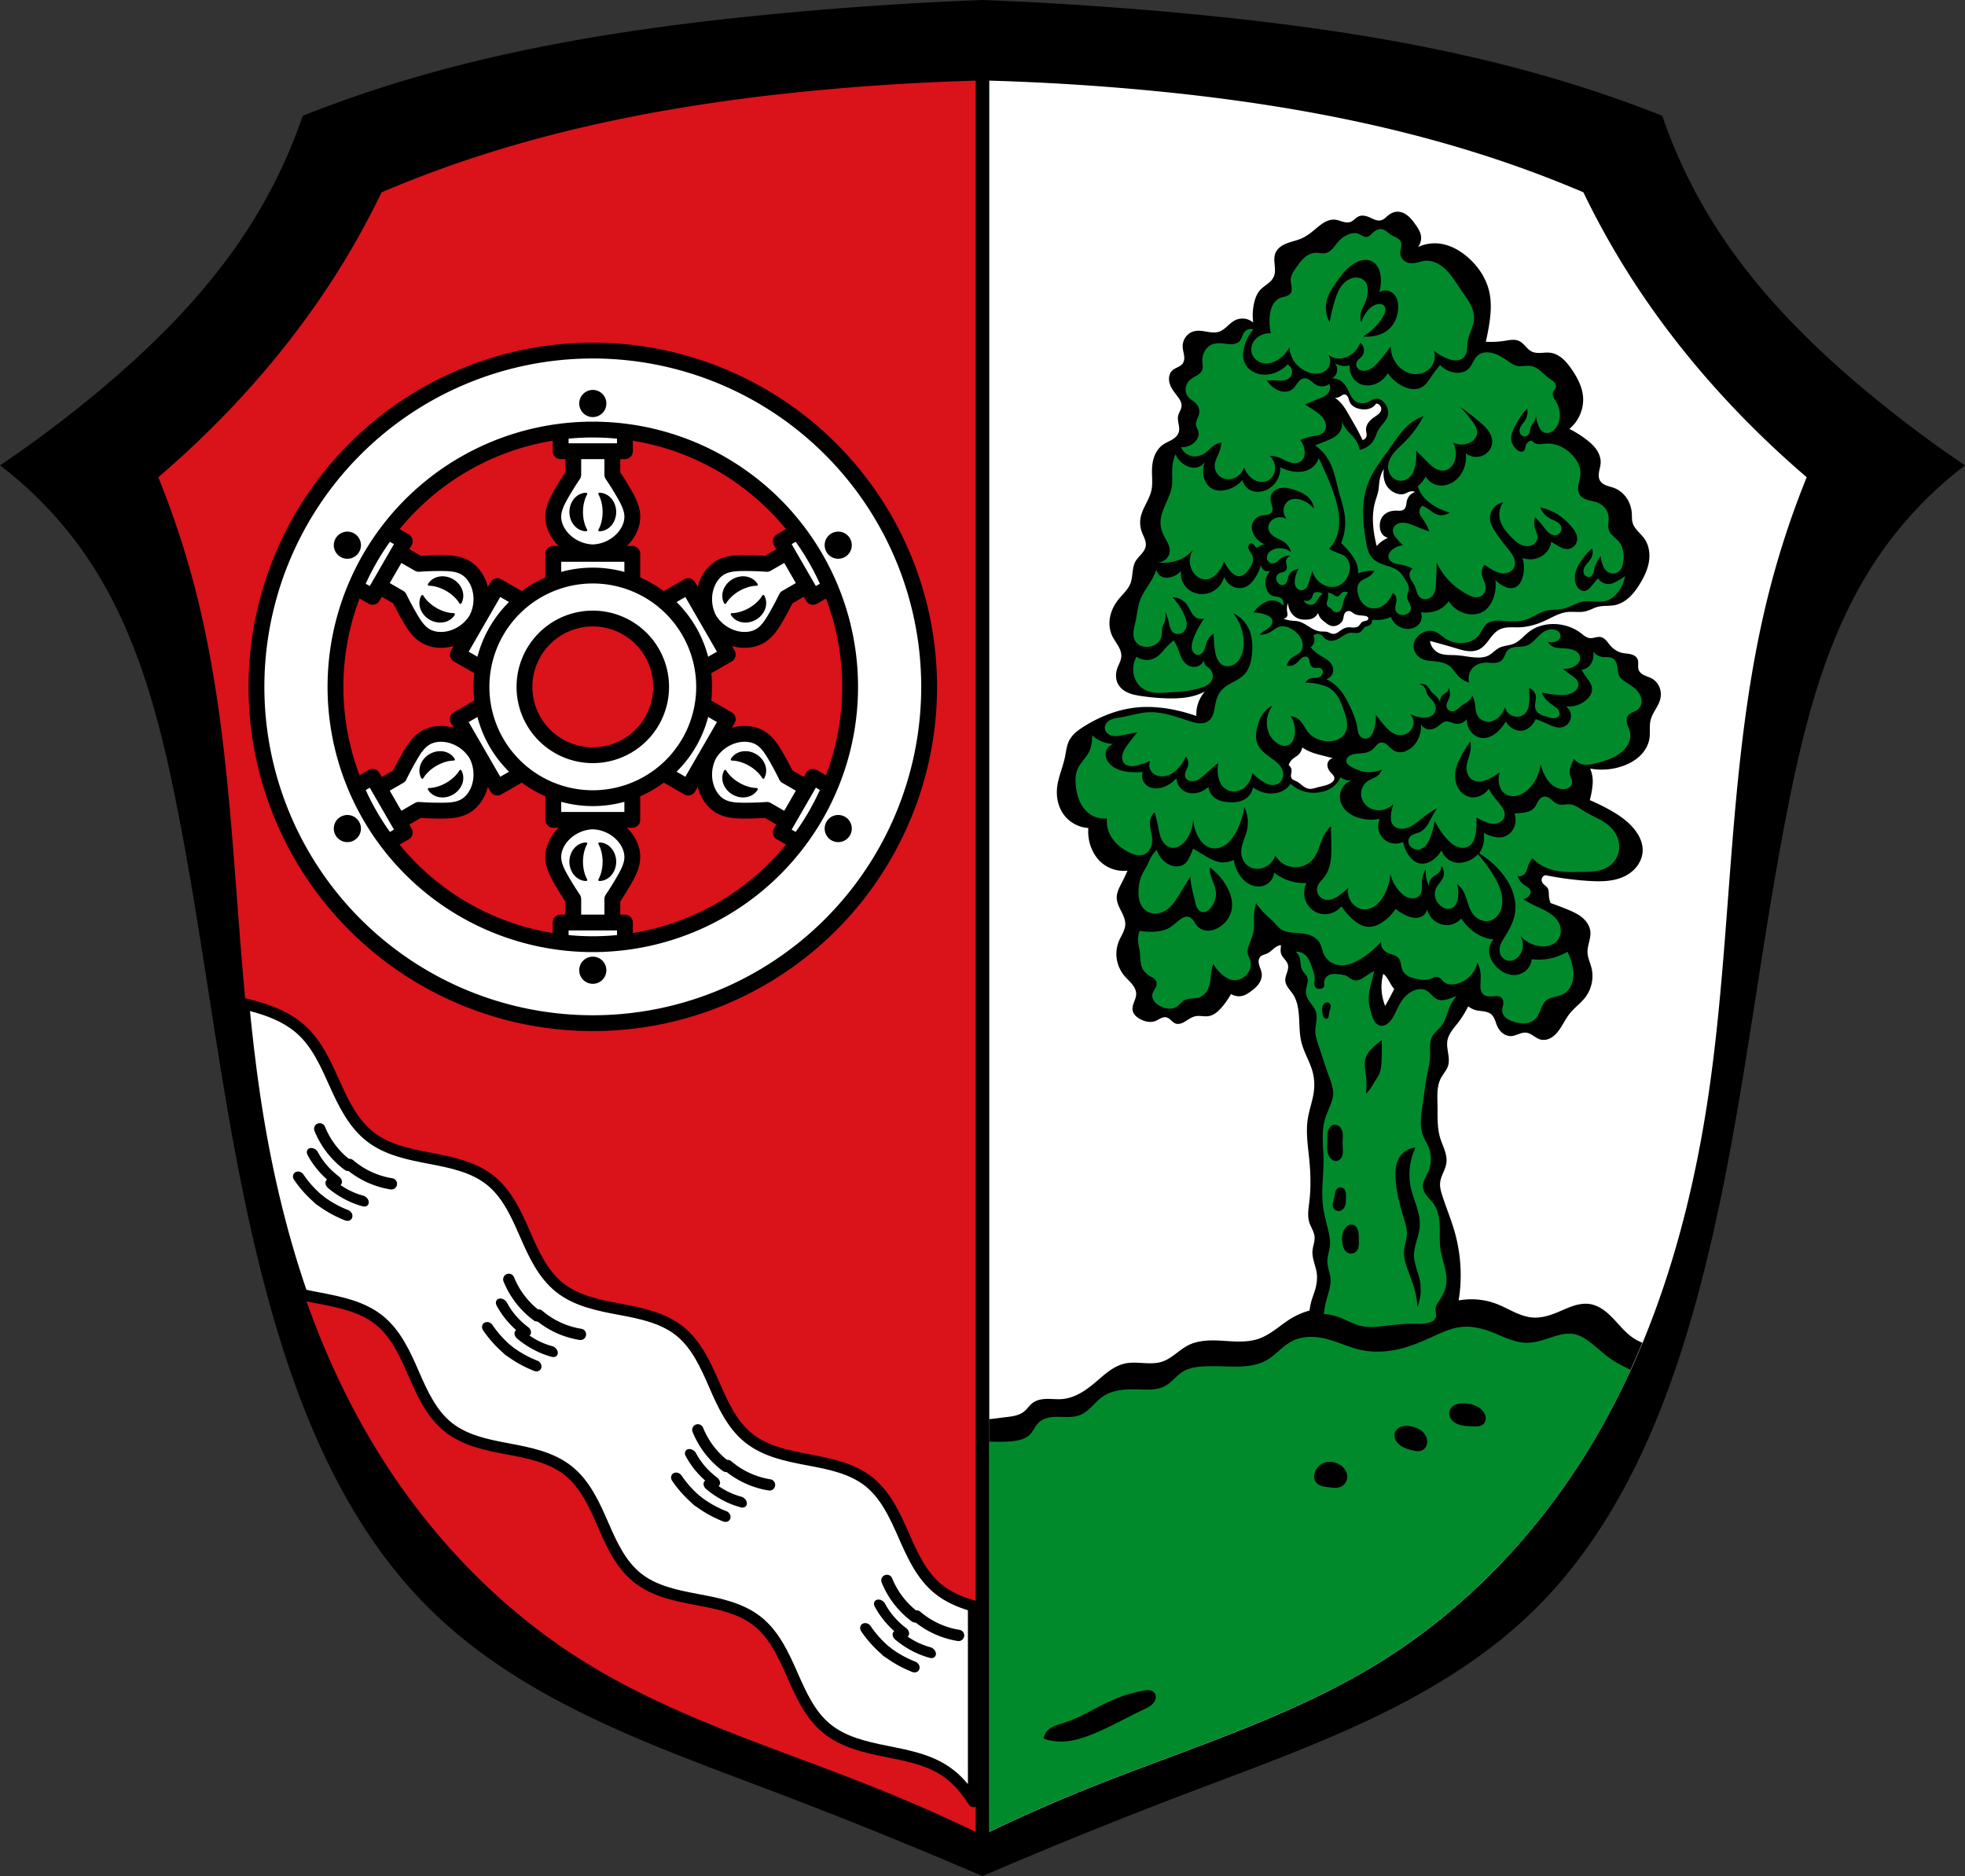 <svg xmlns="http://www.w3.org/2000/svg" width="868.905" height="829.674"><rect width="100%" height="100%" fill="#333333" stroke="none"/><path style="fill:#000;stroke:none;stroke-width:1px;stroke-linecap:butt;stroke-linejoin:miter;stroke-opacity:1" d="M434.452.522a1625.319 1625.319 0 0 0-92.765 6.254c-55.992 5.388-111.946 13.739-165.725 30.227a563.906 563.906 0 0 0-41.693 14.592 229.956 229.956 0 0 1-22.93 47.945c-18.161 28.836-42.546 53.31-68.793 75.047a540.964 540.964 0 0 1-41.691 31.27 173.668 173.668 0 0 1 39.754 42.878c20.266 31.066 30.02 67.73 37.377 104.084 15.797 78.057 22.044 158.206 44.818 234.52 13.617 45.63 33.83 90.613 67.75 124.033 40.954 40.349 97.378 59.871 151.133 80.258a2286.557 2286.557 0 0 1 92.765 37.521 2286.552 2286.552 0 0 1 92.766-37.521c53.755-20.387 110.18-39.91 151.133-80.258 33.92-33.42 54.133-78.403 67.75-124.033 22.774-76.314 29.021-156.463 44.818-234.52 7.358-36.355 17.111-73.018 37.377-104.084a173.669 173.669 0 0 1 39.754-42.879 540.964 540.964 0 0 1-41.691-31.27c-26.247-21.736-50.632-46.21-68.793-75.046a229.956 229.956 0 0 1-22.93-47.945 563.906 563.906 0 0 0-41.693-14.592c-53.78-16.488-109.734-24.84-165.725-30.227A1625.318 1625.318 0 0 0 434.452.522z"/><path style="fill:none;stroke:#000;stroke-width:1px;stroke-linecap:butt;stroke-linejoin:miter;stroke-opacity:1" d="M434.452.5a1625.319 1625.319 0 0 0-92.765 6.254c-55.992 5.388-111.946 13.739-165.725 30.227a563.906 563.906 0 0 0-41.693 14.592 229.956 229.956 0 0 1-22.93 47.945c-18.161 28.836-42.546 53.31-68.793 75.047a540.964 540.964 0 0 1-41.691 31.27 173.668 173.668 0 0 1 39.754 42.878c20.266 31.066 30.02 67.73 37.377 104.084 15.797 78.057 22.044 158.206 44.818 234.52 13.617 45.63 33.83 90.613 67.75 124.033 40.954 40.349 97.378 59.871 151.133 80.258a2286.557 2286.557 0 0 1 92.765 37.521 2286.552 2286.552 0 0 1 92.766-37.521c53.755-20.387 110.18-39.91 151.133-80.258 33.92-33.42 54.133-78.403 67.75-124.033 22.774-76.314 29.021-156.463 44.818-234.52 7.358-36.355 17.111-73.018 37.377-104.084a173.669 173.669 0 0 1 39.754-42.879 540.964 540.964 0 0 1-41.691-31.27c-26.247-21.736-50.632-46.21-68.793-75.046a229.956 229.956 0 0 1-22.93-47.945 563.906 563.906 0 0 0-41.693-14.592c-53.78-16.488-109.734-24.84-165.725-30.227A1625.318 1625.318 0 0 0 434.452.5z"/><path style="fill:#da121a;stroke:none;stroke-width:1px;stroke-linecap:butt;stroke-linejoin:miter;stroke-opacity:1;fill-opacity:1" d="M-467.565 810.146V35.66a1076.797 1076.797 0 0 0-63.374 3.685c-56.264 4.939-112.408 14.382-165.803 32.792a511.096 511.096 0 0 0-33.53 12.896 357.115 357.115 0 0 1-18.422 33.529c-15.9 25.586-35.027 49.119-56.373 70.374a430.644 430.644 0 0 1-23.95 22.107 393.088 393.088 0 0 1 16.58 50.478c18.516 72.598 15.932 148.798 26.898 222.913 7.848 53.042 22.922 105.588 50.11 151.802 23.258 39.537 55.415 74.08 94.323 98.377 40.145 25.07 86.158 38.697 130.063 56.373a734.796 734.796 0 0 1 43.478 19.16z" transform="translate(899.018)"/><path transform="matrix(-1 0 0 1 -30.113 0)" style="fill:#fff;stroke:none;stroke-width:1px;stroke-linecap:butt;stroke-linejoin:miter;stroke-opacity:1" d="M-467.565 810.146V35.66a1076.797 1076.797 0 0 0-63.374 3.685c-56.264 4.939-112.408 14.382-165.803 32.792a511.096 511.096 0 0 0-33.53 12.896 357.115 357.115 0 0 1-18.422 33.529c-15.9 25.586-35.027 49.119-56.373 70.374a430.644 430.644 0 0 1-23.95 22.107 393.088 393.088 0 0 1 16.58 50.478c18.516 72.598 15.932 148.798 26.898 222.913 7.848 53.042 22.922 105.588 50.11 151.802 23.258 39.537 55.415 74.08 94.323 98.377 40.145 25.07 86.158 38.697 130.063 56.373a734.796 734.796 0 0 1 43.478 19.16z"/><path style="fill:#000;stroke:none;stroke-width:1px;stroke-linecap:butt;stroke-linejoin:miter;stroke-opacity:1;fill-opacity:1" d="M617.762 93.629c-1.374.064-2.688.66-3.772 1.508-.526.411-1.004.882-1.525 1.3-.521.419-1.097.79-1.742.963-.763.205-1.58.118-2.338-.103-.758-.221-1.473-.57-2.19-.902-.83-.385-1.68-.748-2.578-.93-.897-.182-1.854-.172-2.701.176-.702.288-1.291.79-1.873 1.277-.582.487-1.185.977-1.898 1.236-.546.199-1.138.252-1.717.213-.58-.04-1.15-.169-1.707-.33-1.116-.322-2.208-.773-3.364-.889-1.612-.161-3.233.347-4.648 1.135-1.415.789-2.658 1.85-3.9 2.889-1.95 1.63-3.96 3.246-6.286 4.273-2.094.925-4.38 1.342-6.511 2.178-1.066.418-2.098.945-2.99 1.662-.893.717-1.645 1.632-2.065 2.697-.646 1.64-.467 3.47-.3 5.225.082.877.159 1.758.122 2.639-.036.88-.19 1.765-.552 2.568-.586 1.297-1.673 2.295-2.795 3.17-1.123.875-2.32 1.674-3.262 2.74-1.304 1.475-2.04 3.37-2.516 5.28a24.298 24.298 0 0 0-.502 9.052 7.307 7.307 0 0 0-3.869-1.732 7.305 7.305 0 0 0-4.176.726c-1.294.655-2.356 1.677-3.435 2.647-1.079.97-2.23 1.92-3.606 2.38-1.724.578-3.605.324-5.398.016-1.793-.307-3.637-.66-5.412-.265a6.77 6.77 0 0 0-3.918 2.554 7.055 7.055 0 0 0-1.361 4.485c.055 1.246.436 2.454.61 3.69.088.617.123 1.248.04 1.866-.083.619-.288 1.227-.65 1.735-.532.743-1.356 1.218-2.174 1.625-.819.406-1.674.779-2.352 1.392-.936.849-1.447 2.106-1.527 3.368-.08 1.26.244 2.524.773 3.671.761 1.65 1.927 3.071 3.016 4.526.472.63.936 1.276 1.273 1.988.338.712.546 1.5.487 2.285-.058.757-.357 1.473-.678 2.16-.32.688-.67 1.374-.83 2.116-.26 1.199-.012 2.441.209 3.648.22 1.207.41 2.472.043 3.643-.23.73-.667 1.384-1.203 1.93-.536.545-1.168.988-1.828 1.374-1.32.773-2.767 1.335-4.01 2.227-1.693 1.215-2.927 3-3.682 4.941-.755 1.942-1.05 4.039-1.094 6.121-.064 3.025.386 6.094-.252 9.051-.457 2.122-1.453 4.08-2.427 6.02-.975 1.939-1.948 3.916-2.35 6.049a12.078 12.078 0 0 0 .504 6.285c.373 1.037.884 2.019 1.271 3.05.387 1.033.65 2.145.489 3.235-.201 1.362-1.034 2.543-1.938 3.582-.903 1.039-1.911 2.008-2.588 3.207-.828 1.469-1.1 3.179-1.3 4.853-.2 1.675-.347 3.382-.963 4.952-.539 1.372-1.417 2.586-2.37 3.71-.952 1.125-1.989 2.18-2.91 3.33-1.791 2.24-3.135 4.867-3.691 7.68-.556 2.814-.297 5.816.926 8.41.732 1.554 1.785 2.931 2.642 4.42.857 1.49 1.53 3.172 1.38 4.883-.157 1.777-1.168 3.346-1.76 5.028-.419 1.186-.628 2.452-.561 3.709.067 1.256.418 2.504 1.064 3.584 1.018 1.697 2.717 2.904 4.547 3.656 1.83.752 3.803 1.088 5.762 1.37 4.579.663 9.202 1.066 13.828 1.007 2.96-.038 5.933-.268 8.799-1.006a25.319 25.319 0 0 0 5.28-2.012 15.329 15.329 0 0 0-3.771 10.81 74.256 74.256 0 0 0-8.8-2.513c-5.768-1.27-11.723-1.846-17.6-1.256-8.221.826-16.115 3.93-23.13 8.297-2.704 1.683-5.394 3.672-6.788 6.535-1.062 2.182-1.269 4.665-1.76 7.041-.963 4.665-3.071 9.086-3.52 13.828-.404 4.251.634 8.709 3.269 12.069 2.526 3.222 6.47 5.289 10.558 5.531a20.613 20.613 0 0 0 .252 5.027c.754 4.325 3 8.463 6.537 11.063a14.966 14.966 0 0 0 10.559 2.765 96.855 96.855 0 0 1-2.514 5.28c-.55 1.072-1.123 2.139-1.558 3.263-.435 1.125-.73 2.32-.704 3.526.048 2.088 1.043 4.02 1.987 5.885.943 1.863 1.879 3.844 1.785 5.931-.059 1.299-.516 2.548-1.072 3.723-.556 1.175-1.215 2.301-1.717 3.5a14.91 14.91 0 0 0-.951 8.086 15.322 15.322 0 0 0 3.412 7.4c1.055 1.25 2.305 2.327 3.334 3.598.514.635.972 1.32 1.303 2.068.33.748.529 1.562.513 2.38-.023 1.241-.53 2.417-.969 3.58-.438 1.162-.82 2.41-.585 3.63.162.844.616 1.614 1.205 2.24.589.626 1.309 1.117 2.062 1.532 1.036.569 2.155 1.006 3.322 1.189 1.168.183 2.389.104 3.49-.324.796-.31 1.513-.792 2.282-1.162a5.434 5.434 0 0 1 1.201-.434c.417-.09.854-.11 1.272-.023a3.29 3.29 0 0 1 1.152.511c.35.237.668.52.98.805.624.571 1.26 1.18 2.06 1.45.64.215 1.342.195 1.997.034.655-.16 1.268-.458 1.855-.79.82-.465 1.599-1 2.416-1.47.818-.469 1.687-.874 2.614-1.044.909-.167 1.842-.102 2.763-.028.922.075 1.853.157 2.768.028 1.224-.173 2.372-.723 3.371-1.451 1-.729 1.859-1.631 2.662-2.57a35.374 35.374 0 0 0 4.024-5.784 6.519 6.519 0 0 0 5.279.754c1.193-.35 2.256-1.037 3.268-1.76 1.352-.965 2.666-2.03 3.638-3.377.973-1.347 1.584-3.017 1.39-4.668-.153-1.318-.798-2.527-1.144-3.808-.173-.641-.271-1.31-.191-1.97.08-.658.35-1.308.832-1.765.37-.35.845-.574 1.324-.748.48-.174.974-.306 1.442-.51 1.135-.494 2.046-1.378 3.001-2.166.478-.394.976-.77 1.522-1.062.529-.283 1.108-.484 1.705-.535-.016.3-.026.6-.053.896-.088.967-.167 1.967.131 2.89.295.914.93 1.67 1.541 2.41.61.739 1.225 1.52 1.465 2.448.148.575.144 1.18.055 1.766-.09.586-.262 1.156-.45 1.719-.374 1.125-.814 2.27-.761 3.455.054 1.208.62 2.336 1.306 3.332.687.995 1.506 1.897 2.164 2.912 1.083 1.668 1.705 3.598 2.08 5.55.997 5.184.318 10.614 1.62 15.73 1.12 4.403 3.652 8.338 4.857 12.72a22.53 22.53 0 0 1 .695 8.096c-.42 4.4-2.106 8.584-2.777 12.953-.928 6.043.11 12.188.695 18.273.585 6.075.718 12.211 0 18.272-.365 3.088-.942 6.288 0 9.252.338 1.062.862 2.054 1.329 3.066.466 1.012.882 2.07.984 3.18.096 1.051-.095 2.107-.328 3.136-.234 1.03-.513 2.055-.598 3.108-.134 1.65.213 3.3.649 4.898.435 1.598.963 3.178 1.203 4.817.326 2.232.106 4.523-.463 6.707-.51 1.959-1.298 3.836-1.852 5.783-.394 1.385-.647 2.8-.845 4.225-2.596.73-5.102 1.735-7.448 3.085-5.082 2.925-9.319 7.374-14.845 9.333-2.89 1.023-5.994 1.308-9.059 1.292-3.065-.015-6.12-.324-9.184-.445-4.486-.177-9.148.086-13.15 2.121-2.018 1.027-3.79 2.467-5.6 3.828-1.809 1.362-3.704 2.673-5.853 3.385-2.634.873-5.48.793-8.25.633-2.77-.16-5.584-.387-8.293.215-2.478.55-4.762 1.776-6.834 3.242s-3.958 3.175-5.893 4.818c-2.156 1.831-4.391 3.591-6.855 4.98-2.464 1.39-5.175 2.404-7.992 2.655-2.242.2-4.498-.085-6.748-.058-2.251.026-4.6.407-6.403 1.755-1.443 1.08-2.41 2.69-3.816 3.819-1.167.938-2.594 1.507-4.049 1.861-1.455.354-2.95.504-4.435.684-2.317.28-4.627.629-6.952.822v182.42a734.835 734.835 0 0 1 43.479-19.16c43.906-17.676 89.917-31.304 130.062-56.373 38.908-24.297 71.066-58.84 94.325-98.377 7.997-13.596 14.939-27.743 20.964-42.285-1.246-.516-2.456-1.106-3.601-1.832-4.318-2.74-7.282-7.127-11.03-10.606-2.4-2.228-5.251-4.14-8.484-4.666-2.558-.417-5.19.062-7.65.879s-4.795 1.966-7.197 2.94c-3.372 1.366-6.977 2.402-10.604 2.12-2.804-.217-5.49-1.213-8.047-2.386-2.556-1.173-5.029-2.534-7.65-3.553a31.188 31.188 0 0 0-11.877-2.121c-1.716.034-3.413.217-5.098.488a67.51 67.51 0 0 0 .602-4.595c.845-8.844-.05-17.842-2.545-26.368-1.534-5.242-3.658-10.294-5.319-15.498-.574-1.8-1.098-3.67-.925-5.55.14-1.536.738-2.988 1.343-4.407.605-1.418 1.231-2.854 1.432-4.383.251-1.91-.178-3.849-.797-5.673-.618-1.825-1.428-3.584-1.978-5.43-1.376-4.612-1.075-9.527-1.157-14.34-.035-2.086-.144-4.175.016-6.256.16-2.08.603-4.17 1.604-6.002.947-1.733 2.38-3.215 3.005-5.09.603-1.807.384-3.774.09-5.656-.294-1.882-.655-3.802-.32-5.678.28-1.566 1.036-3.01 1.937-4.32.902-1.31 1.956-2.508 2.92-3.773a42.632 42.632 0 0 0 2.776-4.164 60.27 60.27 0 0 0 1.556-2.823c.92.649 1.898 1.222 2.971 1.553 1.221.377 2.515.43 3.78.62 1.263.188 2.558.54 3.511 1.392.706.63 1.17 1.489 1.524 2.367.353.878.613 1.793.992 2.66.55 1.26 1.363 2.422 2.45 3.262 1.089.84 2.463 1.342 3.835 1.265 1.124-.062 2.189-.498 3.246-.886s2.17-.74 3.291-.623c1.165.12 2.216.734 3.197 1.373.982.639 1.96 1.331 3.088 1.644.83.23 1.715.244 2.56.08a7.19 7.19 0 0 0 2.387-.95c1.468-.903 2.624-2.237 3.602-3.655 1.585-2.298 2.773-4.866 4.525-7.04 2.049-2.54 4.799-4.453 6.787-7.04 2.808-3.654 3.879-8.603 2.766-13.074-.566-2.276-1.666-4.445-1.76-6.787-.062-1.57.334-3.12.703-4.647.37-1.527.717-3.093.555-4.656-.129-1.242-.58-2.44-1.24-3.5s-1.527-1.983-2.496-2.77c-1.939-1.573-4.26-2.591-6.572-3.535a155.097 155.097 0 0 0-7.291-2.766 11.428 11.428 0 0 1-.754-3.521c-.027-.515-.02-1.03-.073-1.543-.053-.513-.172-1.027-.431-1.473-.316-.542-.819-.945-1.3-1.35-.48-.404-.962-.84-1.214-1.415a2.229 2.229 0 0 1 .047-1.864 2.228 2.228 0 0 1 1.463-1.154 139.862 139.862 0 0 0 19.142 2.537c5.55.349 11.386.306 16.307-2.285 2.107-1.109 3.989-2.676 5.348-4.63 1.359-1.955 2.18-4.304 2.195-6.684.022-3.3-1.48-6.457-3.52-9.051-3.046-3.875-7.247-6.676-11.566-9.05a89.898 89.898 0 0 0-8.297-4.024 41.54 41.54 0 0 0 1.006-4.778c.217-1.447.358-2.912.275-4.373a14.46 14.46 0 0 0-1.117-4.806c4.795.884 9.82.49 14.418-1.13 2.822-.993 5.513-2.46 7.66-4.544 2.148-2.084 3.728-4.813 4.159-7.774.387-2.664-.15-5.432.502-8.045.414-1.661 1.288-3.167 2.148-4.648.86-1.481 1.725-2.99 2.125-4.654.41-1.708.299-3.545-.361-5.172-.66-1.627-1.873-3.031-3.41-3.88-1.037-.571-2.194-.888-3.264-1.394-.536-.253-1.052-.555-1.496-.947-.444-.392-.815-.875-1.022-1.43-.282-.755-.248-1.588-.22-2.394.027-.807.039-1.643-.284-2.383-.255-.586-.708-1.073-1.24-1.428-.532-.354-1.14-.583-1.762-.736-1.241-.306-2.538-.318-3.785-.602-2.053-.466-3.909-1.672-5.281-3.27-.624-.725-1.152-1.528-1.803-2.23-.65-.701-1.456-1.31-2.394-1.498-.802-.16-1.63 0-2.428.178-.798.177-1.613.373-2.426.283-.775-.085-1.5-.427-2.154-.853-.653-.426-1.246-.94-1.867-1.41-2.696-2.043-5.952-3.308-9.303-3.772-4.735-.655-9.793.35-13.578 3.27-1.14.88-2.15 1.914-3.223 2.875-1.073.96-2.23 1.86-3.564 2.404-2.02.824-4.332.789-6.285 1.76-1.837.913-3.18 2.632-5.03 3.52-1.253.6-2.667.783-4.056.8-3.445.043-6.833-.872-10.274-1.05-1.277-.067-2.558-.03-3.834-.124-1.275-.093-2.56-.32-3.709-.883-2.025-.99-3.491-3.042-3.771-5.279a367.031 367.031 0 0 1 11.564 3.268c1.648.495 3.305 1.003 5.014 1.197 1.71.194 3.497.055 5.045-.695 1.911-.927 3.27-2.673 4.549-4.37 1.278-1.696 2.613-3.457 4.502-4.43 1.326-.681 2.836-.923 4.326-.99 1.49-.066 2.982.033 4.472-.015 4.01-.129 7.932-1.32 11.567-3.018 3.112-1.452 6.142-3.307 9.553-3.716 2.722-.327 5.532.297 8.197-.346 1.858-.449 3.528-1.49 5.379-1.97 2.45-.637 5.061-.256 7.543-.755 2.409-.484 4.6-1.79 6.408-3.455 1.808-1.664 3.258-3.678 4.555-5.765 1.895-3.05 3.513-6.345 4.107-9.887.594-3.542.075-7.375-1.996-10.309-.874-1.238-1.992-2.28-2.998-3.414-1.006-1.133-1.925-2.404-2.281-3.877-.277-1.145-.198-2.342-.252-3.52-.114-2.456-.842-4.898-2.186-6.958-1.344-2.06-3.313-3.726-5.61-4.608-1.128-.433-2.323-.678-3.45-1.115a7.197 7.197 0 0 1-1.602-.84c-.491-.352-.927-.79-1.232-1.312-.336-.573-.507-1.233-.559-1.895-.052-.662.011-1.33.123-1.984.223-1.31.638-2.59.711-3.916.119-2.157-.69-4.292-1.934-6.059-1.243-1.766-2.9-3.201-4.627-4.5a48.054 48.054 0 0 0-7.29-4.525c4.261-3.452 6.61-9.13 6.033-14.584-.455-4.302-2.574-8.253-5.028-11.817-1.172-1.702-2.443-3.36-4.017-4.699-1.575-1.339-3.484-2.352-5.537-2.592-1.347-.157-2.706.019-4.061.083-1.355.063-2.762.004-3.984-.584-1.118-.539-1.986-1.471-2.832-2.377-.847-.906-1.732-1.83-2.864-2.336-.945-.424-2.006-.528-3.04-.477-1.036.051-2.057.252-3.08.412-2.813.44-5.672.583-8.514.426.492-2.119.921-4.252 1.287-6.397.896-5.261 1.401-10.704.187-15.902-1.384-5.927-4.978-11.214-9.596-15.18-3.56-3.057-7.864-5.426-12.529-5.939-3.16-.348-6.413.18-9.303 1.508a6.596 6.596 0 0 0 1.256-5.03c-.31-1.865-1.406-3.493-2.513-5.027-.995-1.378-2.037-2.75-3.364-3.812-1.327-1.062-2.983-1.799-4.681-1.72zm-23.26 80.805c.353.005.696.159.965.388.268.23.468.532.619.852.302.64.413 1.353.693 2.002.405.939 1.154 1.707 2.028 2.238.874.531 1.87.836 2.879 1.002 1.626.268 3.366.167 4.818-.613a5.617 5.617 0 0 0 2.016-1.84 2.413 2.413 0 0 1 1.763.94 2.41 2.41 0 0 1 .426 1.95c-.136.611-.51 1.15-.959 1.584-.45.436-.977.781-1.494 1.133-1.051.716-2.089 1.48-2.893 2.465-.804.985-1.362 2.222-1.312 3.492.02.5.132.993.205 1.489.073.495.106 1.008-.03 1.49-.111.4-.34.766-.648 1.043a2.21 2.21 0 0 1-1.103.533 69.254 69.254 0 0 0-1.752-3.592c-1.214-2.316-2.56-4.56-3.856-6.832-1.203-2.108-2.382-4.262-4.03-6.045a14.81 14.81 0 0 0-2.54-2.19 4.23 4.23 0 0 0 2.365-.612c.295-.18.566-.398.863-.573.298-.175.632-.31.977-.304zm17.424 32.933a13.198 13.198 0 0 0-.086 3.262c.141 1.444.532 2.882 1.289 4.121.973 1.594 2.534 2.8 4.29 3.436 1.098.396 2.314.575 3.436.255.979-.278 1.834-.919 2.832-1.115a3.344 3.344 0 0 1 2.061.258c-.87.267-1.667.76-2.295 1.418a5.374 5.374 0 0 0-1.31 2.36c-.178.69-.215 1.41-.368 2.107a4.212 4.212 0 0 1-.343 1.011c-.162.319-.381.61-.662.83-.444.347-1.015.495-1.577.538-.56.042-1.124-.01-1.687-.022-1.096-.022-2.202.117-3.233.49-1.03.374-1.985.988-2.691 1.827-1.03 1.223-1.48 2.865-1.459 4.464.016 1.28.336 2.591 1.117 3.606a4.568 4.568 0 0 0 2.489 1.63 14.746 14.746 0 0 0-4.979 3.608 58.354 58.354 0 0 1-1.031-4.894c-.804-4.84-.984-9.871.343-14.594.444-1.579 1.054-3.115 1.375-4.723.345-1.727.35-3.507.686-5.236a13.997 13.997 0 0 1 1.803-4.637zm-42.39 59.336a8.414 8.414 0 0 0 1.091 3.727c.75 1.312 1.885 2.43 3.277 3.02 1.068.451 2.245.583 3.405.577 1.122-.005 2.272-.142 3.277-.642a4.906 4.906 0 0 0 2.248-2.313c.232.95.698 1.84 1.348 2.57.494.557 1.088 1.014 1.672 1.477.864.686 1.754 1.41 2.826 1.672a4.048 4.048 0 0 0 1.96-.027 4.996 4.996 0 0 0 1.766-.873c.615-.468 1.138-1.077 1.412-1.8.18-.47.249-.974.342-1.47.094-.495.218-.998.494-1.42.243-.37.598-.667 1.01-.83a2.041 2.041 0 0 1 1.303-.07c.339.097.645.283.933.486.288.203.563.426.866.608.736.441 1.6.62 2.453.72.853.1 1.718.13 2.558.307.29.06.581.14.827.305.122.082.23.185.312.308a.85.85 0 0 1 .145.414.832.832 0 0 1-.07.385c-.054.12-.133.229-.227.32-.189.184-.434.298-.686.373-.504.151-1.054.159-1.521.4-.407.211-.709.578-.979.948s-.526.758-.885 1.043c-.314.25-.694.409-1.086.496a4.91 4.91 0 0 1-1.199.096c-.803-.022-1.605-.158-2.404-.078-1.12.112-2.16.643-3.084 1.285-.544.377-1.06.798-1.639 1.12-.578.323-1.235.548-1.894.487-.42-.038-.821-.19-1.207-.36-.387-.168-.766-.356-1.17-.476-1.033-.306-2.142-.147-3.213-.258-1.152-.118-2.252-.55-3.276-1.091-.95-.504-1.849-1.103-2.763-1.67-1.07-.665-2.184-1.293-3.404-1.606-1.36-.348-2.79-.287-4.176-.513-.98-.16-1.935-.465-2.826-.9.386.073.797.002 1.136-.196.34-.199.603-.524.727-.897.102-.308.11-.641.08-.964-.03-.324-.097-.642-.145-.963a7.647 7.647 0 0 1 .385-3.727zm6.286 63.87c1.5.967 3.111 1.758 4.793 2.353 1.347.477 2.736.827 4.121 1.178 1.543.39 3.084.783 4.625 1.177a3.123 3.123 0 0 0-1.56.905 3.12 3.12 0 0 0-.793 1.619c-.13.797.06 1.622.418 2.345.358.724.877 1.357 1.431 1.944.256.27.521.533.74.834.22.3.394.646.438 1.015.059.49-.116.988-.406 1.387-.29.399-.688.709-1.108.969-1.809 1.12-4.002 1.377-6.056 1.933-.608.165-1.208.357-1.824.487-.616.13-1.253.195-1.875.101-1.061-.16-2-.764-2.848-1.42-.849-.655-1.658-1.384-2.62-1.859-.396-.196-.816-.347-1.206-.557-.39-.21-.76-.488-.98-.873a2.018 2.018 0 0 1-.245-.834 3.945 3.945 0 0 1 .04-.875c.08-.579.23-1.154.204-1.738a2.952 2.952 0 0 0-1.26-2.271 5.596 5.596 0 0 1 1.598-2.608c.827-.759 1.87-1.253 2.692-2.017a5.497 5.497 0 0 0 1.681-3.196zm35.846 100.103c.666.484 1.22 1.112 1.687 1.793.514.746.938 1.55 1.39 2.336.518.904 1.084 1.79 1.763 2.578l-.287.562a225.85 225.85 0 0 1-3.701 6.938 22.556 22.556 0 0 1-1.62-9.252c.063-1.676.327-3.34.768-4.955z"/><path style="fill:#018a2c;stroke:none;stroke-width:1px;stroke-linecap:butt;stroke-linejoin:miter;stroke-opacity:1;fill-opacity:1" d="M610.56 101.285c-.793-.033-1.575.25-2.25.67-.674.42-1.257.972-1.828 1.525-.274.266-.547.533-.855.76-.308.227-.652.413-1.025.494a2.506 2.506 0 0 1-1.092-.027 4.615 4.615 0 0 1-1.026-.39c-.655-.33-1.268-.752-1.96-.993-1.208-.42-2.552-.252-3.764.156-2.017.68-3.785 1.994-5.174 3.606-.816.946-1.51 1.996-2.361 2.91-.852.915-1.902 1.708-3.127 1.951-.695.138-1.413.093-2.118.016-.704-.077-1.408-.186-2.117-.172-1.96.038-3.805 1.018-5.26 2.332-1.454 1.314-2.573 2.951-3.68 4.568-.522.765-1.048 1.532-1.458 2.362-.41.83-.705 1.73-.736 2.656-.036 1.046.265 2.071.402 3.11.068.518.095 1.046.02 1.564-.076.518-.258 1.027-.579 1.441-.496.641-1.273 1-2.05 1.23-.778.23-1.586.356-2.34.653-1.516.596-2.708 1.858-3.455 3.305-.748 1.447-1.087 3.073-1.25 4.693-.26 2.564-.1 5.17.47 7.684a8.77 8.77 0 0 0-4.547.941c-1.381.708-2.578 1.805-3.314 3.172-.736 1.367-.989 3.007-.606 4.512.34 1.334 1.171 2.528 2.274 3.353 1.103.825 2.466 1.284 3.842 1.35 1.26.06 2.524-.201 3.691-.682 1.167-.48 2.24-1.177 3.21-1.984a16.08 16.08 0 0 0 3.763-4.547 11.357 11.357 0 0 0 1.566 5.644c.967 1.638 2.345 3.017 3.922 4.079 1.81 1.217 3.935 2.036 6.115 2.039a7.574 7.574 0 0 0 2.733-.483c.868-.335 1.668-.86 2.285-1.556a5.32 5.32 0 0 0 1.293-4.014 5.289 5.289 0 0 0-.871-2.385c.707.604 1.516 1.09 2.4 1.381 2.21.727 4.696.318 6.744-.785a10.887 10.887 0 0 0 5.018-5.801 4.101 4.101 0 0 1 1.637 2.627 4.105 4.105 0 0 1-.696 3.018c-.427.6-1.007 1.071-1.527 1.593s-1 1.132-1.139 1.856a2.5 2.5 0 0 0 .305 1.699c.294.509.754.915 1.28 1.178a3.892 3.892 0 0 0 1.702.39 5.425 5.425 0 0 0 1.73-.287c1.093-.358 2.08-.992 2.952-1.742.872-.75 1.637-1.615 2.38-2.492a89.27 89.27 0 0 0 4.862-6.274 12.908 12.908 0 0 0 2.666 7.842c1.055 1.367 2.396 2.52 3.936 3.301 1.54.78 3.278 1.182 5.002 1.09a8.817 8.817 0 0 0 4.115-1.26 8.059 8.059 0 0 0 2.941-3.13 7.77 7.77 0 0 0 .471-5.96 22.002 22.002 0 0 0 5.803 3.45c1.246.5 2.565.891 3.908.87a5.617 5.617 0 0 0 1.969-.37 4.346 4.346 0 0 0 1.65-1.127c.784-.877 1.128-2.063 1.277-3.229.15-1.166.127-2.35.291-3.514.247-1.751.91-3.413 1.53-5.07.62-1.657 1.208-3.356 1.293-5.123.112-2.336-.669-4.638-1.778-6.697-1.108-2.06-2.543-3.922-3.869-5.848-2.228-3.237-4.195-6.717-7.056-9.41-1.286-1.21-2.749-2.25-4.381-2.922-1.633-.672-3.44-.962-5.184-.684-1.064.17-2.085.546-3.137.784-.871.196-1.77.297-2.66.216-.89-.08-1.77-.347-2.513-.843a4.606 4.606 0 0 1-1.557-1.77 4.695 4.695 0 0 1-.482-2.306c.035-.742.243-1.464.378-2.194s.193-1.503-.066-2.2a3.082 3.082 0 0 0-.746-1.11 5.25 5.25 0 0 0-1.086-.795c-.782-.446-1.633-.759-2.4-1.229-.78-.478-1.457-1.108-2.2-1.642-.742-.535-1.59-.986-2.505-1.024zm-6.646 13.647c.944.007 1.886.2 2.727.623 1.302.654 2.3 1.824 2.923 3.14.625 1.317.898 2.777.997 4.23a18.95 18.95 0 0 1-.627 6.272 5.166 5.166 0 0 1 2.949-.744 5.167 5.167 0 0 1 2.851 1.059c.946.728 1.617 1.775 2.008 2.902.392 1.127.517 2.334.502 3.527-.022 1.86-.383 3.718-1.117 5.426-.735 1.708-1.848 3.26-3.273 4.453-1.817 1.52-4.096 2.423-6.43 2.823-1.551.265-3.14.318-4.705.156a25.324 25.324 0 0 0 6.273-5.174c1.17-1.334 2.199-2.797 2.979-4.39.304-.622.572-1.274.648-1.962a3.075 3.075 0 0 0-.05-1.03 2.313 2.313 0 0 0-.44-.929c-.356-.443-.889-.725-1.445-.84-.557-.113-1.137-.07-1.692.055-1.006.227-1.944.717-2.756 1.354-.812.636-1.502 1.417-2.105 2.254a15.4 15.4 0 0 0-2.195 4.39 7.96 7.96 0 0 1-.157-4.234c.474-1.986 1.692-3.712 2.352-5.645.345-1.011.534-2.072.627-3.136.076-.875.09-1.761-.065-2.625-.154-.864-.483-1.709-1.033-2.393-.63-.783-1.534-1.328-2.506-1.582-.972-.254-2.007-.226-2.982.014-2.116.52-3.898 2.01-5.15 3.793-1.253 1.783-2.028 3.853-2.69 5.93a67.89 67.89 0 0 0-2.353 9.878 13.363 13.363 0 0 1-1.254-9.879c.75-2.817 2.402-5.298 4.076-7.685 2.379-3.391 4.977-6.82 8.625-8.781 1.105-.595 2.301-1.044 3.547-1.196a7.36 7.36 0 0 1 .941-.054zm-50.71 30.543c-.361-.01-.724.033-1.071.13a3.627 3.627 0 0 0-1.79 1.157c-.497.594-.79 1.33-1.08 2.049-.29.719-.595 1.45-1.115 2.027a3.972 3.972 0 0 1-1.496 1.012 5.829 5.829 0 0 1-1.777.375c-1.213.076-2.421-.14-3.627-.29-1.846-.23-3.793-.293-5.488.471-1.454.656-2.61 1.893-3.291 3.334-.682 1.441-.91 3.075-.787 4.664.076.997.284 2.02 0 2.979-.16.537-.466 1.022-.846 1.433-.38.412-.833.754-1.305 1.055-.944.603-1.982 1.06-2.867 1.746-1.141.885-1.995 2.16-2.287 3.574-.292 1.415.006 2.958.877 4.11.504.667 1.173 1.186 1.846 1.683.672.497 1.36.986 1.916 1.61 1.013 1.137 1.527 2.735 1.255 4.234-.16.89-.577 1.708-.921 2.543-.345.836-.624 1.74-.49 2.633.078.525.295 1.017.519 1.498.224.481.46.963.578 1.48.165.72.094 1.482-.143 2.18-.236.699-.634 1.336-1.11 1.899-1.56 1.836-4.03 2.86-6.43 2.666a6.54 6.54 0 0 0 2.1 2.779 6.54 6.54 0 0 0 3.231 1.297c2.004.222 4.034-.513 5.645-1.725 1.366-1.027 2.472-2.386 3.92-3.293a7.764 7.764 0 0 1 2.98-1.097 17.626 17.626 0 0 1-1.254 4.86c-.646 1.548-1.526 3.04-1.726 4.706a6.027 6.027 0 0 0 .805 3.783 5.973 5.973 0 0 0 2.959 2.488c1.445.555 3.089.514 4.548 0 2.248-.791 4.059-2.723 4.704-5.017a9.421 9.421 0 0 0 3.607 5.174c.901.64 1.924 1.121 3.008 1.336 1.084.214 2.232.153 3.265-.239 1.122-.425 2.085-1.235 2.737-2.242.651-1.007.995-2.203 1.027-3.402a7.24 7.24 0 0 0-2.353-5.489c1.165-.045 2.34.115 3.45.471 2.103.674 3.96 2.032 6.116 2.508.822.181 1.681.229 2.506.063.825-.167 1.614-.556 2.2-1.16.56-.582.916-1.344 1.08-2.135.162-.792.14-1.614.017-2.413a9.656 9.656 0 0 0-1.883-4.39 25.102 25.102 0 0 1 5.803-1.725c.744-.126 1.495-.219 2.224-.414.73-.195 1.444-.5 2.01-.998.723-.636 1.162-1.565 1.275-2.521.113-.957-.088-1.937-.492-2.81-.832-1.8-2.453-3.095-4.076-4.235a58.132 58.132 0 0 0-4.705-2.979 345.01 345.01 0 0 1 6.43-2.666c.73-.294 1.464-.586 2.146-.978.683-.392 1.316-.891 1.774-1.532a4.126 4.126 0 0 0 .736-1.898 4.136 4.136 0 0 0-.266-2.022 5.55 5.55 0 0 1-2.933 1.034 5.547 5.547 0 0 1-3.026-.72c-.873-.498-1.591-1.225-2.398-1.825-.404-.3-.834-.572-1.3-.758-.468-.186-.977-.286-1.477-.238-.587.055-1.142.31-1.614.664-.472.353-.865.8-1.219 1.271-.707.943-1.285 2.007-2.185 2.768-.998.843-2.33 1.24-3.637 1.219-1.306-.021-2.585-.438-3.732-1.063a10.785 10.785 0 0 1-4.078-3.92 51.845 51.845 0 0 1 4.39 0c.923.04 1.85.103 2.768.004.918-.1 1.838-.373 2.564-.943.48-.377.863-.878 1.102-1.44a3.66 3.66 0 0 0 .27-1.793 3.652 3.652 0 0 0-1.998-2.885 14.93 14.93 0 0 1-5.018 3.452c-2.716 1.136-5.843 1.43-8.625.468a9.474 9.474 0 0 1-3.334-1.968 8.224 8.224 0 0 1-2.156-3.205c-.762-2.096-.575-4.431 0-6.586a19.385 19.385 0 0 1 4.078-7.684c-.342-.116-.7-.18-1.06-.19zm104.073 10.35c-.287.01-.573.037-.857.081-1.138.176-2.246.641-3.102 1.412-.843.76-1.406 1.774-1.94 2.776-.532 1.002-1.061 2.03-1.855 2.842-.892.912-2.085 1.504-3.336 1.761-1.25.258-2.554.191-3.798-.092a11.258 11.258 0 0 1-5.618-3.187 74.825 74.825 0 0 0-4.1 5.465c-1.077 1.583-2.152 3.264-3.794 4.25-1.317.79-2.908 1.058-4.438.918-1.529-.14-3.002-.668-4.367-1.373a17.599 17.599 0 0 1-6.375-5.617 11.471 11.471 0 0 1-3.947 3.947c-1.296.774-2.756 1.288-4.26 1.42-1.503.132-3.05-.127-4.394-.813-1.526-.778-2.757-2.096-3.49-3.644a8.374 8.374 0 0 1-.76-4.403 8.292 8.292 0 0 1-3.645.153 8.277 8.277 0 0 1-3.035-1.215 4.432 4.432 0 0 1 1.072 2.242 4.43 4.43 0 0 1-.312 2.465 4.441 4.441 0 0 1-1.975 2.125 6.535 6.535 0 0 1 4.1 1.215c1.36.98 2.285 2.447 3.035 3.947.478.957.9 1.944 1.457 2.857.557.914 1.265 1.761 2.187 2.303.818.48 1.777.7 2.725.68.948-.02 1.884-.273 2.74-.68.526-.25 1.022-.555 1.541-.818.52-.263 1.068-.484 1.647-.547.815-.089 1.645.15 2.346.576.7.427 1.278 1.033 1.753 1.701.53.743.943 1.572 1.168 2.455.226.883.26 1.82.047 2.705-.292 1.217-1.025 2.28-1.814 3.252-.79.972-1.655 1.892-2.285 2.973-.81 1.39-1.198 2.991-1.973 4.402-1.3 2.369-3.715 4.093-6.377 4.555a12.189 12.189 0 0 0-2.277-5.01c-1.159-1.507-2.659-2.726-3.795-4.25a11.486 11.486 0 0 1-1.975-4.252 6.823 6.823 0 0 1 .104 3.465 6.824 6.824 0 0 1-1.621 3.065c-1.301 1.41-3.125 2.198-4.9 2.925a227.28 227.28 0 0 1-5.27 2.084 20.453 20.453 0 0 1 6.072 6.68c2.362 4.18 3.168 9.023 4.402 13.662 1.018 3.825 2.355 7.597 2.733 11.537a24.21 24.21 0 0 1-1.67 11.387 34.845 34.845 0 0 1 4.402 4.857c1.173 1.57 2.227 3.27 2.733 5.163.29 1.085.392 2.22.302 3.34a19.629 19.629 0 0 1 7.287-1.215 7.446 7.446 0 0 1-2.58 2.732c-.69.43-1.446.744-2.168 1.12-.722.374-1.426.822-1.931 1.46-.542.684-.82 1.552-.889 2.422-.068.87.064 1.743.281 2.588.316 1.229.817 2.42 1.557 3.451.74 1.03 1.727 1.896 2.889 2.406 1.602.704 3.483.688 5.119.065 1.739-.664 3.18-1.97 4.25-3.492a12.797 12.797 0 0 0 1.52-2.885 3.502 3.502 0 0 1 1.67 2.582c.1.892-.151 1.781-.339 2.66-.093.44-.172.883-.183 1.332-.012.449.046.905.216 1.32.268.65.805 1.171 1.438 1.477.633.305 1.355.404 2.055.346.735-.062 1.466-.3 2.054-.745.59-.445 1.025-1.107 1.133-1.837.073-.49-.001-.993-.15-1.465-.15-.473-.37-.92-.598-1.36-.227-.44-.462-.879-.639-1.341-.176-.463-.297-.956-.283-1.452.015-.523.176-1.028.346-1.523.17-.495.354-.992.414-1.512.088-.762-.094-1.536-.394-2.242-.301-.706-.718-1.356-1.124-2.008-.805-1.293-1.594-2.631-2.732-3.644-.98-.873-2.18-1.465-3.406-1.93-1.227-.465-2.497-.812-3.73-1.258-1.953-.706-3.876-1.708-5.16-3.34-1.382-1.753-1.875-4.029-2.278-6.224-1.62-8.832-2.369-18.208.91-26.567 2.206-5.623 6.083-10.397 9.564-15.334 2.787-3.95 5.424-8.14 9.26-11.082 1.696-1.3 3.6-2.328 5.617-3.035a46.627 46.627 0 0 1-8.652 11.69c-1.375 1.35-2.838 2.62-4.098 4.08-1.259 1.46-2.322 3.144-2.734 5.027-.248 1.132-.252 2.326.047 3.445.299 1.12.908 2.163 1.775 2.932a5.542 5.542 0 0 0 3.537 1.377 5.643 5.643 0 0 0 3.598-1.225c.739-.59 1.32-1.363 1.76-2.2.439-.838.74-1.743.972-2.66a19.73 19.73 0 0 0 .456-7.284c1.621 1.617 3.24 3.235 4.857 4.857 1.084 1.088 2.183 2.187 3.498 2.98 1.315.794 2.89 1.262 4.396.967 1.276-.249 2.414-1.035 3.211-2.06.798-1.025 1.273-2.277 1.497-3.557a10.506 10.506 0 0 0-1.063-6.68c2.201 1.092 4.889 1.15 7.135.153.878-.39 1.696-.94 2.328-1.664.632-.725 1.071-1.631 1.164-2.588.085-.88-.122-1.769-.473-2.58-.35-.811-.842-1.554-1.35-2.277a50.063 50.063 0 0 0-5.769-6.833 88.675 88.675 0 0 1 9.262 7.135c1.22 1.076 2.42 2.198 3.36 3.528.938 1.329 1.609 2.892 1.65 4.52a6.62 6.62 0 0 1-1.141 3.839 7.088 7.088 0 0 1-3.111 2.535 7.346 7.346 0 0 1-3.866.5 7.352 7.352 0 0 1-3.572-1.562 13.939 13.939 0 0 1-1.67 8.502c-1.063 1.89-2.6 3.536-4.496 4.587-1.896 1.052-4.162 1.48-6.283 1.03a8.272 8.272 0 0 1-5.313-3.795 12.96 12.96 0 0 1-3.492 4.25 13.216 13.216 0 0 0 1.823 3.795c1.507 2.166 3.636 3.838 5.92 5.162a28.857 28.857 0 0 0 6.374 2.732c-1.634 1.192-3.88 1.488-5.767.76-1.406-.542-2.551-1.58-3.795-2.43a16.061 16.061 0 0 0-2.43-1.365c-.492.32-.89.782-1.13 1.317a3.09 3.09 0 0 0-.237 1.718c.082.543.308 1.055.588 1.528.28.472.614.91.932 1.357a23.721 23.721 0 0 1 2.884 5.465 54.179 54.179 0 0 1-4.554-1.67c-1.746-.73-3.469-1.556-5.315-1.973-1.24-.28-2.563-.365-3.763.055-.6.21-1.16.547-1.6 1.006a3.222 3.222 0 0 0-.861 1.672c-.127.751.052 1.53.38 2.219.329.687.8 1.294 1.29 1.878a32.265 32.265 0 0 0 2.734 2.885 8.87 8.87 0 0 0-4.707 1.975c-.522.432-1 .93-1.322 1.527-.323.597-.48 1.298-.348 1.963.104.522.382 1.002.752 1.385s.83.674 1.316.888c.975.43 2.049.562 3.094.764a22.2 22.2 0 0 1 5.465 1.822 3.334 3.334 0 0 0-1.367 2.733c.02.904.411 1.76.877 2.535.465.776 1.014 1.504 1.4 2.322.411.87.628 1.819.942 2.729.313.91.749 1.816 1.488 2.433.441.369.977.62 1.54.733a3.829 3.829 0 0 0 1.71-.053c1.113-.288 2.072-1.065 2.67-2.047.818-1.346.963-2.983 1.062-4.555.202-3.183.304-6.374.305-9.564a29.968 29.968 0 0 0 5.767 8.35c2.183 2.227 4.712 4.107 7.44 5.617 1.114.616 2.286 1.181 3.547 1.363.63.091 1.278.083 1.898-.06a3.86 3.86 0 0 0 1.69-.846c.734-.649 1.162-1.604 1.28-2.576.12-.973-.05-1.964-.368-2.89-.386-1.123-.988-2.176-1.215-3.34a5.467 5.467 0 0 1 1.215-4.554 37.792 37.792 0 0 0 2.732 1.82c1.676 1.016 3.506 1.922 5.465 1.975.985.027 1.984-.17 2.854-.632.87-.463 1.604-1.2 2.004-2.1.295-.668.404-1.412.359-2.14a6.425 6.425 0 0 0-.527-2.116c-.574-1.343-1.499-2.5-2.413-3.639-2.128-2.654-4.256-5.32-6.072-8.197-.89-1.41-1.718-2.908-1.974-4.554a7.145 7.145 0 0 1 1.238-5.204 7.149 7.149 0 0 1 4.531-2.843 9.25 9.25 0 0 0-1.67 6.377c.197 1.744.895 3.404 1.832 4.888.938 1.484 2.113 2.804 3.33 4.069 1.1 1.141 2.256 2.256 3.633 3.04 1.377.785 3.01 1.22 4.565.907.91-.183 1.772-.627 2.414-1.297.641-.67 1.05-1.573 1.076-2.5.019-.66-.15-1.312-.37-1.936-.22-.623-.493-1.229-.693-1.859a8.593 8.593 0 0 1 0-5.16 57.683 57.683 0 0 1 3.948 4.553c.731.939 1.45 1.916 2.41 2.619.48.351 1.02.63 1.597.771.579.141 1.198.139 1.762-.05a2.863 2.863 0 0 0 1.705-1.6 3.015 3.015 0 0 0-.035-2.348c-.408-.919-1.244-1.58-2.129-2.056-.885-.477-1.843-.808-2.728-1.284a9.289 9.289 0 0 1-4.252-4.857 23.007 23.007 0 0 1 6.832 2.582c2.66 1.527 4.998 3.581 6.982 5.92.746.879 1.45 1.808 1.926 2.857.477 1.05.717 2.235.504 3.368a4.5 4.5 0 0 1-1.545 2.613 4.548 4.548 0 0 1-2.858 1.03c-.761.001-1.514-.19-2.22-.474-.707-.284-1.372-.66-2.03-1.044a82.627 82.627 0 0 1-2.732-1.67 9.161 9.161 0 0 1-3.797 6.072c-1.632 1.129-3.632 1.697-5.617 1.67a10.299 10.299 0 0 1-3.34-.608c.908 2.841.908 5.964 0 8.805-.283.887-.655 1.755-1.201 2.51-.546.755-1.274 1.395-2.139 1.742-.858.344-1.818.385-2.728.219-.91-.167-1.774-.533-2.584-.979a13.725 13.725 0 0 1-3.34-2.58c.46 3.132-.02 6.395-1.365 9.26-.805 1.715-1.941 3.315-3.493 4.402-1.253.88-2.746 1.396-4.27 1.555-1.522.159-3.073-.035-4.534-.492a13.014 13.014 0 0 1-6.985-5.313 10.951 10.951 0 0 1-3.795 3.49c-1.266.7-2.669 1.145-4.1 1.368a14.348 14.348 0 0 1-4.401 0 5.107 5.107 0 0 1 0 3.947c-.545 1.28-1.625 2.302-2.895 2.871s-2.716.7-4.088.469a8.131 8.131 0 0 1-4.555-2.43 7.925 7.925 0 0 1-1.67-2.732 15.891 15.891 0 0 1-8.35 1.215 2.451 2.451 0 0 1-.251 1.517c-.244.461-.641.84-1.113 1.063-.537.253-1.159.306-1.67.607-.45.265-.776.698-1.08 1.123-.305.425-.613.863-1.047 1.154-.3.202-.65.324-1.006.385-.356.062-.72.065-1.08.045-.722-.04-1.443-.177-2.164-.127-1.05.073-2.033.532-2.934 1.074-.9.543-1.748 1.18-2.683 1.66-.908.468-1.907.787-2.928.803-1.021.016-2.065-.29-2.84-.955-.544-.466-.944-1.09-1.52-1.517a2.925 2.925 0 0 0-1.847-.57 2.927 2.927 0 0 0-1.795.72c.37.692.53 1.496.455 2.277a4.068 4.068 0 0 1-1.67 2.885 17.116 17.116 0 0 0 3.947 3.492c.876.56 1.802 1.04 2.678 1.6.876.56 1.712 1.209 2.332 2.043.513.689.868 1.5.988 2.35.12.85 0 1.737-.38 2.507a4.034 4.034 0 0 1-2.733 2.127 17.386 17.386 0 0 1 4.705 3.188c2.61 2.48 4.382 5.703 5.922 8.957 1.4 2.96 2.655 6.028 3.188 9.26.109.664.188 1.334.355 1.986.167.652.427 1.292.86 1.808.412.493.978.859 1.599 1.024.621.165 1.294.13 1.89-.111.695-.28 1.262-.823 1.674-1.448.413-.624.683-1.331.909-2.045a19.912 19.912 0 0 0 .91-6.832 70.758 70.758 0 0 0 3.795 4.707c.778.885 1.582 1.753 2.504 2.487.921.733 1.97 1.33 3.113 1.611 1.652.406 3.48.102 4.879-.865 1.4-.968 2.335-2.595 2.408-4.295a5.387 5.387 0 0 0-1.67-4.1 13.363 13.363 0 0 0 5.77 1.67c.889.048 1.792.005 2.646-.246.855-.251 1.661-.723 2.211-1.424.55-.7.819-1.603.799-2.494-.02-.89-.319-1.765-.799-2.516-.419-.654-.967-1.212-1.496-1.78-.529-.57-1.048-1.164-1.389-1.862-.429-.88-.559-1.895-1.062-2.734a3.541 3.541 0 0 0-2.58-1.67 3.53 3.53 0 0 1 3.34.607c.897.732 1.375 1.85 2.125 2.732.72.847 1.678 1.46 2.43 2.278a6.404 6.404 0 0 1 1.517 2.885 4.011 4.011 0 0 1 .164-2.39 4.011 4.011 0 0 1 1.506-1.86c.457-.304.982-.519 1.365-.913.247-.254.424-.576.504-.921a1.97 1.97 0 0 0-.047-1.051 5.58 5.58 0 0 1 .455 4.554c-.226.66-.575 1.27-.848 1.913-.272.642-.469 1.344-.367 2.035a2.51 2.51 0 0 0 .944 1.601 2.601 2.601 0 0 0 1.789.524c.761-.065 1.457-.46 2.058-.932.601-.472 1.132-1.03 1.737-1.498 1.066-.826 2.346-1.364 3.34-2.277a5.798 5.798 0 0 0 1.517-2.278c.498.954.857 1.981 1.063 3.037.188.97.247 1.96.382 2.94.136.98.353 1.965.832 2.83a5.31 5.31 0 0 0 2.182 2.113c.91.476 1.955.687 2.98.62 1.101-.073 2.171-.46 3.1-1.055.93-.595 1.72-1.391 2.365-2.285a10.589 10.589 0 0 0 1.518-3.038 5.657 5.657 0 0 0 1.607 2.688 5.656 5.656 0 0 0 2.795 1.412 5.334 5.334 0 0 0 2.35-.08 4.812 4.812 0 0 0 2.055-1.135c.72-.68 1.204-1.585 1.498-2.533.294-.948.407-1.942.474-2.932a31.905 31.905 0 0 0-.152-5.921c.797.25 1.52.733 2.055 1.375.534.641.88 1.44.982 2.27.115.936-.075 1.878-.217 2.812-.142.933-.235 1.91.065 2.804.188.564.527 1.07.947 1.49.42.421.918.759 1.447 1.028 1.06.538 2.23.807 3.375 1.125.835.232 1.681.494 2.547.457a2.968 2.968 0 0 0 1.252-.315c.384-.2.715-.511.906-.9.178-.36.231-.776.178-1.174a2.81 2.81 0 0 0-.424-1.117c-.428-.679-1.077-1.184-1.726-1.656-1.198-.87-2.45-1.682-3.493-2.733a10.357 10.357 0 0 1-2.277-3.492c1.807.385 3.63.689 5.465.91 1.357.164 2.725.284 4.09.205 1.364-.078 2.73-.359 3.957-.963.74-.364 1.434-.853 1.945-1.501.511-.65.83-1.47.787-2.295-.049-.952-.567-1.827-1.232-2.508-.666-.682-1.477-1.2-2.26-1.742a39.765 39.765 0 0 1-3.34-2.58 9.078 9.078 0 0 0 4.707-.913c.844-.418 1.633-.982 2.19-1.742.556-.76.861-1.733.695-2.66-.133-.738-.554-1.406-1.106-1.914-.55-.508-1.227-.864-1.931-1.121-1.64-.6-3.418-.677-5.162-.76-1.35-.064-2.744-.146-3.948-.758a4.892 4.892 0 0 1-2.125-2.127 5.386 5.386 0 0 0 3.34 0c.56-.184 1.094-.464 1.514-.877.42-.412.718-.964.764-1.55.05-.644-.208-1.292-.633-1.778-.425-.486-1.005-.82-1.62-1.021-.976-.32-2.044-.312-3.04-.063-.997.25-1.925.733-2.752 1.342-1.242.914-2.258 2.097-3.352 3.184-1.094 1.087-2.318 2.11-3.785 2.586-1.365.442-2.833.377-4.264.486-.715.054-1.43.154-2.111.38-.68.228-1.328.588-1.822 1.108-.59.62-.93 1.429-1.268 2.215-.337.787-.698 1.592-1.312 2.188-.445.43-1.006.731-1.596.918-.59.186-1.211.262-1.83.279-1.238.033-2.471-.164-3.71-.135-1.144.027-2.288.25-3.339.705-1.05.454-2.006 1.142-2.732 2.028-1.363 1.661-1.834 4.014-1.215 6.072a10.428 10.428 0 0 1-4.858-2.885c-1.286-1.356-2.205-3.057-3.644-4.25-1.563-1.295-3.604-1.872-5.617-2.125-2.147-.27-4.381-.225-6.375-1.064-1.176-.495-2.229-1.297-2.971-2.334-.742-1.038-1.164-2.311-1.129-3.586.03-1.073.379-2.128.947-3.037.569-.91 1.35-1.676 2.24-2.276.86-.58 1.829-1.008 2.846-1.207a6.31 6.31 0 0 1 3.076.145c.95.296 1.805.833 2.608 1.42.803.586 1.567 1.228 2.402 1.767 1.976 1.277 4.327 1.947 6.68 1.973 1.515.016 3.04-.232 4.441-.809 1.401-.576 2.673-1.487 3.604-2.681.606-.779 1.061-1.664 1.554-2.518.494-.854 1.039-1.697 1.786-2.342 1.137-.982 2.656-1.424 4.154-1.543 1.498-.118 3.002.06 4.5.178 3.218.252 6.535.21 9.562-.912 2.767-1.025 5.189-2.913 8.047-3.643 2.522-.643 5.205-.334 7.742-.91 3.099-.702 5.82-2.686 8.958-3.19 1.656-.265 3.347-.103 5.021.007s3.388.162 4.998-.31c2.154-.63 3.954-2.16 5.313-3.946a16.097 16.097 0 0 0 3.037-6.983c-.986.698-2 1.356-3.037 1.973-1.223.727-2.529 1.411-3.948 1.517-1.356.102-2.738-.357-3.795-1.214a5.672 5.672 0 0 1-1.214-1.366 135.433 135.433 0 0 1-2.883 3.493c-.412.481-.83.962-1.326 1.355-.497.393-1.082.697-1.711.77-.792.091-1.6-.194-2.229-.684-.628-.49-1.087-1.172-1.414-1.898-.72-1.602-.817-3.442-.457-5.16.402-1.918 1.342-3.685 2.43-5.315a30.257 30.257 0 0 1 5.01-5.768 5.565 5.565 0 0 1-.303 4.098c-.72 1.466-2.052 2.543-2.885 3.947-.284.48-.51.999-.607 1.547-.099.548-.064 1.127.152 1.64.272.648.842 1.17 1.52 1.356.338.093.698.103 1.04.028.343-.076.667-.238.93-.471.49-.433.743-1.077.88-1.715.14-.638.18-1.295.335-1.93.211-.86.627-1.655 1.062-2.427a45.06 45.06 0 0 1 1.67-2.733c.099 1.24.355 2.467.76 3.643.389 1.128.936 2.238 1.822 3.037a4.433 4.433 0 0 0 2.506 1.123 4.022 4.022 0 0 0 2.655-.668c.76-.523 1.31-1.314 1.66-2.168.35-.854.514-1.772.617-2.69.162-1.452.176-2.93-.092-4.367-.268-1.436-.827-2.833-1.73-3.982-.728-.925-1.655-1.668-2.51-2.477-.855-.808-1.663-1.724-2.043-2.838-.321-.939-.317-1.956-.25-2.947.066-.99.19-1.984.098-2.972-.13-1.378-.69-2.708-1.553-3.79a8.117 8.117 0 0 0-3.305-2.435c-1.365-.551-2.847-.743-4.262-1.152-.707-.205-1.403-.467-2.035-.844-.632-.378-1.2-.877-1.597-1.496-.414-.644-.632-1.402-.702-2.164-.07-.763.004-1.531.137-2.285.266-1.509.77-2.98.867-4.508.102-1.607-.257-3.225-.92-4.692-.662-1.467-1.62-2.787-2.722-3.96-2.688-2.862-6.4-4.903-10.324-5.01-.964-.027-1.924.062-2.883.152-.759.072-1.53.144-2.278 0a4.027 4.027 0 0 1-2.43-1.52 3.188 3.188 0 0 0-1.593.696 3.187 3.187 0 0 0-.986 1.431c-.141.417-.194.856-.301 1.282-.108.426-.283.854-.611 1.146a1.584 1.584 0 0 1-.797.37c-.293.047-.597.02-.883-.06-.572-.158-1.067-.52-1.508-.917-1.115-1.005-1.986-2.323-2.277-3.795-.267-1.35-.037-2.762.43-4.057.465-1.295 1.16-2.493 1.847-3.685.934-1.619 1.87-3.246 3.037-4.705a18.31 18.31 0 0 1 1.67-1.823 7.169 7.169 0 0 1-.912 5.162c-.41.662-.924 1.25-1.385 1.877-.461.627-.875 1.309-1.043 2.069a3.03 3.03 0 0 0 .069 1.62c.176.519.524.983.994 1.264.462.278 1.03.368 1.556.254a2.264 2.264 0 0 0 1.328-.861c.364-.493.514-1.108.624-1.71.109-.604.19-1.22.439-1.78.298-.668.816-1.208 1.213-1.822a5.654 5.654 0 0 0 .877-3.37c.2 1.4.511 2.784.945 4.13.235.729.508 1.453.918 2.1.41.649.969 1.219 1.664 1.542.882.41 1.93.386 2.842.047.912-.34 1.692-.973 2.318-1.717 1.466-1.744 2.097-4.1 1.975-6.375-.116-2.147-.864-4.233-1.975-6.074-.34-.563-.713-1.108-.955-1.719a3.324 3.324 0 0 1-.234-.955 2.24 2.24 0 0 1 .127-.969c.137-.363.38-.673.617-.98.237-.308.474-.625.598-.993.143-.427.12-.903-.022-1.332a3.17 3.17 0 0 0-.703-1.144c-.614-.662-1.42-1.107-2.16-1.623-1.345-.939-2.492-2.129-3.75-3.182s-2.68-1.991-4.295-2.283c-1.075-.194-2.18-.093-3.27-.012-1.09.082-2.203.14-3.26-.14-1.232-.327-2.297-1.088-3.34-1.823-2.252-1.587-4.605-3.148-7.284-3.794a9.484 9.484 0 0 0-2.57-.28zM519.764 200.86a20.37 20.37 0 0 0-1.41 6.43c-.137 2.56.21 5.146-.157 7.684-.413 2.859-1.708 5.502-2.873 8.146-1.164 2.644-2.233 5.433-2.146 8.32.055 1.852.592 3.671 1.412 5.332.54 1.097 1.205 2.13 1.74 3.229.535 1.1.944 2.291.926 3.514a5.314 5.314 0 0 1-1.594 3.691 5.317 5.317 0 0 1-3.738 1.484c2.294.307 4.643.2 6.9-.314 1.587-.36 3.131-.923 4.547-1.725a14.722 14.722 0 0 0 4.705-4.234 9.112 9.112 0 0 0-1.943 5.076 9.111 9.111 0 0 0 1.316 5.274c.63 1.029 1.478 1.935 2.508 2.564s2.247.97 3.451.885c1.073-.076 2.106-.484 3.002-1.078.896-.595 1.661-1.372 2.328-2.215a14.988 14.988 0 0 0 2.51-4.703 16.467 16.467 0 0 0 2.98 4.547c.483.52 1.002 1.014 1.604 1.39.602.377 1.292.634 2.002.649.921.019 1.816-.372 2.545-.936.728-.564 1.309-1.296 1.846-2.045.64-.894 1.236-1.837 1.576-2.883.339-1.046.404-2.212-.008-3.232-.22-.545-.565-1.029-.895-1.516-.33-.486-.65-.99-.81-1.556a2.458 2.458 0 0 1-.096-.871c.025-.293.114-.584.274-.83a1.42 1.42 0 0 1 .666-.555 1.18 1.18 0 0 1 .861-.004c.239.097.436.278.6.476.163.2.298.42.453.625.154.206.333.402.556.53.112.064.234.11.362.129.127.018.26.008.38-.035.18-.064.324-.193.471-.313a5.036 5.036 0 0 1 2.666-1.098 9.135 9.135 0 0 1-5.017-4.548c-.61-1.261-.92-2.707-.627-4.077a5.187 5.187 0 0 1 1.511-2.66 5.743 5.743 0 0 1 2.723-1.418c.866-.187 1.765-.18 2.627-.385a3.756 3.756 0 0 0 1.223-.503c.368-.246.681-.584.853-.993.134-.318.179-.67.166-1.015a4.92 4.92 0 0 0-.166-1.024c-.29-1.147-.779-2.266-.783-3.449a4.515 4.515 0 0 1 .6-2.236 5.013 5.013 0 0 1 1.595-1.684c1.175-.774 2.626-1.051 4.032-.998 1.405.054 2.78.417 4.123.84 2.484.783 4.991 1.834 6.742 3.764a8.844 8.844 0 0 1 2.195 4.703 12.434 12.434 0 0 0-5.174-3.762c-1.018-.392-2.1-.649-3.191-.635-1.091.014-2.196.313-3.082.95a4.804 4.804 0 0 0-1.498 1.794 5.457 5.457 0 0 0-.54 2.282 5.895 5.895 0 0 0 1.41 3.92 5.68 5.68 0 0 0-3.08-.82 5.686 5.686 0 0 0-3.034.978c-.574.39-1.077.89-1.44 1.48a3.964 3.964 0 0 0-.6 1.969c-.016.74.2 1.475.569 2.117.369.642.886 1.193 1.47 1.647 1.52 1.178 3.46 1.697 5.018 2.822a7.823 7.823 0 0 1 2.98 4.39 7.881 7.881 0 0 0-3.6-1.605 7.875 7.875 0 0 0-3.927.352c-.849.303-1.658.765-2.255 1.441-.598.676-.967 1.58-.881 2.479.06.626.343 1.233.798 1.668a2.466 2.466 0 0 0 1.711.683 2.87 2.87 0 0 0 1.176-.289 5.147 5.147 0 0 0 1.024-.66c.635-.51 1.198-1.11 1.877-1.559a5.258 5.258 0 0 1 3.763-.785 2.571 2.571 0 0 0-1.281.807c-.333.389-.545.88-.6 1.388-.073.692.136 1.378.258 2.063.061.342.1.692.07 1.04a1.986 1.986 0 0 1-.328.976c-.177.253-.427.45-.699.597a4.293 4.293 0 0 1-.863.332c-.594.171-1.217.294-1.73.639-.336.225-.61.54-.794.898-.184.36-.28.761-.285 1.164-.01.808.35 1.602.92 2.172.345.345.77.615 1.24.74.471.126.988.1 1.426-.113.326-.158.598-.412.809-.707.21-.294.361-.628.478-.97.234-.685.339-1.41.596-2.086a4.905 4.905 0 0 1 1.72-2.233 4.906 4.906 0 0 1 2.67-.904 12.84 12.84 0 0 0-1.568 4.547c-.152 1.056-.16 2.18.315 3.137a3.086 3.086 0 0 0 1.365 1.39 2.65 2.65 0 0 0 1.928.178c.768-.234 1.38-.838 1.79-1.527.411-.69.645-1.468.876-2.237l1.41-4.703a10.097 10.097 0 0 0 3.607 5.33c.995.754 2.137 1.322 3.352 1.61 1.215.287 2.502.29 3.705-.041 1.422-.392 2.701-1.246 3.668-2.36.967-1.114 1.626-2.48 1.977-3.912.296-1.212.373-2.491.109-3.71-.265-1.22-.885-2.38-1.834-3.19-1.108-.948-2.558-1.362-3.92-1.883a23.067 23.067 0 0 1-3.293-1.567 15.233 15.233 0 0 0 2.508-3.45c1.42-2.676 2.014-5.74 2.014-8.768-.001-3.03-.577-6.033-1.385-8.952-1.056-3.811-2.51-7.503-4.078-11.134a183.274 183.274 0 0 0-3.608-7.84 8.626 8.626 0 0 1-4.232 5.017c-2.05 1.054-4.459 1.234-6.744.942a17.638 17.638 0 0 1-5.96-1.883c.048 2.89-1.11 5.78-3.136 7.84-1.66 1.687-3.91 2.82-6.272 2.98-1.115.076-2.251-.064-3.293-.47-2.01-.785-3.586-2.604-4.078-4.705a13.797 13.797 0 0 1-7.369 4.392c-1.023.227-2.078.336-3.123.252-1.045-.083-2.082-.364-2.994-.88-.941-.533-1.735-1.31-2.338-2.208-.602-.898-1.015-1.915-1.267-2.967a10.9 10.9 0 0 1 .626-6.9 5.498 5.498 0 0 1-2.98 2.51c-.95.33-1.985.388-2.978.232-.994-.156-1.947-.523-2.823-1.017a10.419 10.419 0 0 1-4.392-4.862zm37.863 48.887a22.18 22.18 0 0 1-2.4 5.438c-.627 1.021-1.342 1.999-2.215 2.82-.873.821-1.911 1.485-3.063 1.818-1.811.525-3.828.184-5.437-.799a7.586 7.586 0 0 1-3.2-4c-.708 2.89-2.758 5.424-5.437 6.72-2.684 1.296-5.966 1.323-8.637 0-1.896-.94-3.468-2.541-4.318-4.48a8.786 8.786 0 0 1-.64-4.798 9.306 9.306 0 0 1-4.32 2.719c-.797.231-1.632.354-2.46.294-.828-.06-1.65-.308-2.338-.775a4.144 4.144 0 0 1-1.76-2.879 31.138 31.138 0 0 1-2.078 4.479c-1.693 2.999-3.895 5.737-5.119 8.957-1.165 3.064-1.378 6.395-2.078 9.597-.344 1.571-.808 3.126-.91 4.73-.051.803-.01 1.616.181 2.397.191.781.535 1.53 1.05 2.149.569.685 1.336 1.195 2.171 1.508.835.312 1.734.433 2.625.412 1.441-.035 2.887-.45 4.063-1.284 1.175-.833 2.063-2.1 2.336-3.515.233-1.211.023-2.481.32-3.678.207-.837.652-1.594.959-2.4.6-1.574.657-3.348.16-4.957a22.055 22.055 0 0 1 1.76 4.957c.182.809.318 1.632.588 2.416.27.784.686 1.54 1.33 2.062.466.38 1.04.623 1.635.705a3.582 3.582 0 0 0 1.771-.213c1.12-.433 1.988-1.425 2.352-2.57.265-.837.277-1.74.132-2.605-.144-.866-.438-1.702-.771-2.514a26.393 26.393 0 0 0-5.438-8.316c2.397-.018 4.773 1.14 6.237 3.039.815 1.057 1.344 2.302 2.017 3.455.337.576.714 1.132 1.17 1.619.457.487.997.904 1.612 1.164.958.405 2.08.405 3.039 0a48.283 48.283 0 0 0-2.559 4.158c-1.034 1.889-1.947 3.854-2.56 5.918-.372 1.247-.631 2.59-.266 3.84.182.624.526 1.21 1.023 1.629.498.42 1.155.662 1.803.607.654-.055 1.26-.404 1.713-.879.453-.474.767-1.068 1.006-1.68.49-1.257.69-2.622 1.28-3.837a6.62 6.62 0 0 1 2.718-2.88c.033 2.247.193 4.49.48 6.718.19 1.472.441 2.96 1.073 4.304a6.712 6.712 0 0 0 1.242 1.836 4.967 4.967 0 0 0 1.843 1.217c1.274.463 2.73.301 3.948-.295 1.217-.596 2.206-1.598 2.93-2.744 1.366-2.163 1.81-4.8 1.76-7.357a21.322 21.322 0 0 0-4.64-12.795 14.453 14.453 0 0 1 6.878 6.877c1.595 3.399 1.794 7.299 1.439 11.037-.156 1.642-.414 3.282-.932 4.847-.518 1.566-1.304 3.059-2.425 4.268-1.479 1.594-3.455 2.617-5.368 3.65-1.912 1.034-3.855 2.152-5.19 3.868-1.547 1.99-2.105 4.556-2.558 7.037-.19 1.043-.372 2.094-.722 3.095-.35 1.001-.884 1.96-1.678 2.662a5.297 5.297 0 0 1-2.057 1.1 7.311 7.311 0 0 1-2.326.25c-1.566-.069-3.082-.542-4.572-1.03-5.993-1.957-12.103-4.236-18.395-3.837-4.01.254-7.87 1.59-11.836 2.238-1.522.249-3.094.407-4.482 1.08-.694.337-1.334.805-1.805 1.416-.47.612-.764 1.371-.75 2.143.016.875.432 1.72 1.057 2.332.625.612 1.447 1.003 2.303 1.187 1.579.341 3.217.008 4.798-.32 2.079-.432 4.156-.858 6.237-1.28a242.172 242.172 0 0 0-3.04 3.839c-1.061 1.37-2.116 2.762-2.878 4.318-.407.83-.73 1.717-.807 2.639-.077.922.11 1.888.649 2.64.344.482.82.86 1.351 1.121a4.85 4.85 0 0 0 1.705.46c1.179.105 2.359-.15 3.5-.462a34.258 34.258 0 0 0 5.278-1.92 4.577 4.577 0 0 0 0 3.999c.602 1.217 1.754 2.12 3.039 2.56 1.636.562 3.467.41 5.078-.223 1.61-.631 3.013-1.716 4.199-2.976a16.762 16.762 0 0 0 3.36-5.28 4.674 4.674 0 0 1 .958 4.16c-.207.79-.619 1.507-.935 2.259a5.486 5.486 0 0 0-.365 1.164c-.072.401-.077.819.021 1.214.135.543.462 1.03.893 1.385.43.356.958.586 1.505.696 1.266.253 2.592-.131 3.708-.78 1.115-.648 2.06-1.546 3.01-2.42a106.463 106.463 0 0 1 5.599-4.798 14.683 14.683 0 0 0 0 6.238c.393 1.801 1.17 3.584 2.558 4.799 1.052.92 2.415 1.466 3.81 1.566 1.393.1 2.81-.241 4.026-.928 1.329-.748 2.411-1.892 3.2-3.197.737-1.22 1.23-2.59 1.44-4a23.234 23.234 0 0 0 4.478 3.68c.956.603 1.97 1.14 3.066 1.422 1.096.28 2.287.289 3.332-.143 1.089-.45 1.963-1.367 2.412-2.455.45-1.089.482-2.334.147-3.463-.275-.925-.787-1.768-1.409-2.506-.621-.738-1.352-1.376-2.11-1.972-1.428-1.122-2.96-2.106-4.349-3.276-1.387-1.17-2.647-2.56-3.328-4.242-.488-1.207-.661-2.526-.62-3.828.04-1.302.289-2.588.62-3.848.49-1.857 1.167-3.686 2.239-5.28a12.192 12.192 0 0 1 4.478-3.997 12.742 12.742 0 0 0-2.558 8.156c.072 1.754.52 3.5 1.36 5.041.842 1.54 2.082 2.87 3.597 3.756.724.424 1.517.749 2.35.863.831.114 1.706.01 2.448-.383.669-.352 1.208-.922 1.596-1.57.388-.648.632-1.373.803-2.11.703-3.036.113-6.349-1.598-8.954a6.03 6.03 0 0 1 3.197 1.119c1.04.748 1.814 1.807 2.5 2.888.687 1.082 1.312 2.212 2.14 3.19 1.994 2.358 5.074 3.655 8.157 3.838 1.53.09 3.09-.077 4.514-.645 1.423-.568 2.702-1.556 3.482-2.875.886-1.497 1.08-3.321.875-5.049-.204-1.727-.78-3.385-1.355-5.027-.588-1.68-1.18-3.366-2-4.947-.82-1.58-1.881-3.063-3.277-4.168-1.527-1.208-3.39-1.92-5.278-2.4a25.967 25.967 0 0 0-6.398-.8 3.554 3.554 0 0 1 1.92-1.76c.744-.281 1.557-.302 2.351-.36.794-.06 1.617-.17 2.287-.598a2.52 2.52 0 0 0 .791-.799c.198-.322.316-.693.329-1.07a1.971 1.971 0 0 0-.278-1.082 1.779 1.779 0 0 0-.842-.729c-.448-.182-.952-.16-1.435-.123-.483.038-.977.088-1.445-.037a2.178 2.178 0 0 1-.997-.598 2.737 2.737 0 0 1-.601-1c-.182-.52-.224-1.078-.344-1.617-.06-.269-.14-.537-.264-.783a1.834 1.834 0 0 0-.513-.639c-.3-.229-.683-.337-1.06-.334a2.433 2.433 0 0 0-1.085.29c-.67.347-1.185.926-1.693 1.484-.536.587-1.09 1.172-1.76 1.6a4.902 4.902 0 0 1-3.678.638 6.758 6.758 0 0 1 2.559-3.678c.58-.415 1.22-.736 1.838-1.093.617-.358 1.222-.761 1.682-1.307.804-.956 1.084-2.275.959-3.518-.123-1.204-.601-2.36-1.288-3.357-.686-.997-1.575-1.842-2.55-2.56-.964-.71-2.027-1.306-3.18-1.628-1.153-.32-2.405-.356-3.54.028-1.476.5-2.63 1.648-3.997 2.398a8.12 8.12 0 0 1-4.639.961 46.998 46.998 0 0 1 2.719-1.92c.812-.53 1.656-1.048 2.285-1.787.315-.37.57-.792.715-1.256.144-.463.171-.968.039-1.435-.16-.566-.546-1.049-1.01-1.41-.463-.362-1.002-.612-1.549-.829a15.917 15.917 0 0 0-5.757-1.12 15.782 15.782 0 0 1 3.517-3.518c1.192-.863 2.541-1.57 4-1.76a6.205 6.205 0 0 1 3.09.39 6.207 6.207 0 0 1 2.508 1.848 2.817 2.817 0 0 0 .039-2.006 2.816 2.816 0 0 0-1.318-1.511c-.511-.27-1.092-.374-1.665-.455-.572-.082-1.152-.147-1.695-.346-.889-.326-1.622-1.005-2.119-1.81-.497-.806-.773-1.731-.92-2.667-.183-1.169-.17-2.383.16-3.52a6.534 6.534 0 0 1 1.92-3.038c-.71.281-1.53.281-2.24 0a3.059 3.059 0 0 1-1.363-1.074 3.059 3.059 0 0 1-.555-1.645zm37.096 11.928c-.51 0-1.017.179-1.412.5-.323.262-.565.609-.846.916-.14.153-.293.299-.465.416a1.419 1.419 0 0 1-.57.236c-.345.055-.7-.049-1.008-.21-.31-.163-.584-.38-.875-.573a6.276 6.276 0 0 0-2.352-.941 7.23 7.23 0 0 1-.158 3.293c-.119.416-.275.824-.344 1.251a2.3 2.3 0 0 0-.02.649 1.5 1.5 0 0 0 .208.61c.159.254.402.444.654.607.253.163.521.305.758.49.525.41.873 1.017 1.41 1.412.384.282.86.443 1.336.445.477.003.953-.153 1.33-.445.292-.226.521-.528.695-.853.175-.326.296-.676.403-1.03.391-1.3.57-2.668 1.097-3.92a7.546 7.546 0 0 1 1.569-2.353 2.254 2.254 0 0 0-1.41-.5zm-12.258.138c-.218.007-.435.04-.645.102-.418.124-.805.373-1.054.73-.162.232-.262.501-.348.77-.087.269-.162.542-.28.799a2.631 2.631 0 0 1-1.63 1.41 2.63 2.63 0 0 1-2.133-.313c.318.725.878 1.34 1.568 1.725a3.362 3.362 0 0 0 1.86.43 2.872 2.872 0 0 0 1.746-.742c.468-.437.76-1.024 1.097-1.569a10.15 10.15 0 0 1 2.196-2.51 3.76 3.76 0 0 0-1.725-.783 3.242 3.242 0 0 0-.652-.049zm-63.483 21.356a38.635 38.635 0 0 0-3.959 3.83c-1.189 1.328-2.314 2.764-3.83 3.703a7.872 7.872 0 0 1-4.468 1.15 8.16 8.16 0 0 1-4.213-1.406 11.829 11.829 0 0 0-1.407 5.364c-.032 1.752.338 3.518 1.122 5.085.783 1.568 1.986 2.93 3.476 3.852 1.743 1.079 3.814 1.529 5.861 1.64 2.048.112 4.096-.094 6.141-.234 1.788-.122 3.581-.194 5.363-.384a44.645 44.645 0 0 0 7.66-1.532c1.005-.29 2.01-.617 2.918-1.136.909-.52 1.722-1.248 2.19-2.184a4.361 4.361 0 0 0 .314-2.959 4.857 4.857 0 0 0-1.59-2.531c-.509-.43-1.108-.764-1.533-1.278a2.712 2.712 0 0 1-.51-2.425 4.9 4.9 0 0 1-2.937 2.937c-1.513.536-3.267.261-4.596-.639-1.196-.81-2.03-2.06-2.64-3.369-.61-1.309-1.027-2.7-1.574-4.037a21.788 21.788 0 0 0-1.788-3.447zm185.452 4.932a7.21 7.21 0 0 1-.305 4.271c-.365.927-.93 1.782-1.678 2.441a5.701 5.701 0 0 1-3.05 1.373 24.12 24.12 0 0 0 1.677 2.747c.649.917 1.364 1.792 1.93 2.763.566.971.984 2.062.969 3.186-.012.853-.276 1.693-.69 2.44-.414.745-.976 1.401-1.6 1.984a11.695 11.695 0 0 1-9.304 3.052 5.168 5.168 0 0 1 1.935 2.409 5.17 5.17 0 0 1 .2 3.084 5.135 5.135 0 0 1-1.485 2.525 5.103 5.103 0 0 1-2.635 1.287c-.995.161-2.018.02-2.986-.262-.968-.282-1.889-.703-2.81-1.111a134.38 134.38 0 0 0-5.493-2.287 10.724 10.724 0 0 1-1.982 2.898c-.962 1.002-2.155 1.828-3.51 2.135-1.719.39-3.557-.105-5.033-1.068a8.635 8.635 0 0 1-2.746-2.899 18.015 18.015 0 0 1-3.51 4.426c-.941.864-1.984 1.632-3.144 2.166-1.161.534-2.447.829-3.721.733-1.274-.097-2.508-.585-3.535-1.344-1.027-.76-1.848-1.783-2.414-2.928a8.905 8.905 0 0 1-.916-4.12 5.291 5.291 0 0 1-2.377 1.776c-.94.35-1.983.423-2.963.207-.669-.147-1.3-.422-1.95-.638-.649-.217-1.34-.376-2.017-.278-.595.086-1.146.367-1.64.71-.495.341-.94.748-1.41 1.122-1.105.88-2.403 1.61-3.813 1.678a4.505 4.505 0 0 1-2.387-.559 4.496 4.496 0 0 1-1.732-1.73c.237 2.833-.531 5.74-2.137 8.086-.88 1.286-2.013 2.411-3.356 3.203-.892.527-1.881.907-2.91 1.037-1.028.13-2.098.005-3.04-.426-.996-.454-1.808-1.224-2.595-1.984-.51-.493-1.022-.992-1.63-1.357-.609-.365-1.33-.588-2.03-.473-.691.114-1.294.543-1.79 1.037-.498.494-.917 1.063-1.415 1.557-.882.876-2.004 1.499-3.203 1.83-2.035.561-4.237.292-6.254.916-.695.215-1.371.545-1.877 1.068a2.71 2.71 0 0 0-.59.91c-.129.34-.178.712-.127 1.073.083.573.42 1.087.844 1.482s.933.685 1.444.959c1.594.855 3.267 1.597 5.035 1.982 2.797.61 5.79.285 8.39-.914a5.442 5.442 0 0 1-1.83 2.746c-1.266 1.009-2.918 1.4-4.271 2.288a6.87 6.87 0 0 0-2.42 2.779 6.931 6.931 0 0 0-.633 3.629 7.16 7.16 0 0 0 1.4 3.576 7.558 7.558 0 0 0 3.026 2.373c1.618.702 3.461.83 5.185.459a9.526 9.526 0 0 0 4.73-2.594 16.387 16.387 0 0 0-1.22 5.645c-.035.987.027 2.009.457 2.898.302.624.778 1.16 1.346 1.557a4.97 4.97 0 0 0 1.908.79c1.362.263 2.784.001 4.07-.517 2.286-.92 4.164-2.598 6.102-4.119a54.916 54.916 0 0 1 6.56-4.424 64.11 64.11 0 0 0-2.593 4.424c-.624 1.17-1.215 2.364-1.979 3.447-.763 1.084-1.718 2.065-2.904 2.657-.807.402-1.693.611-2.537.927-.845.316-1.682.768-2.192 1.512-.49.716-.62 1.652-.402 2.492.218.84.766 1.58 1.47 2.086.654.47 1.442.746 2.245.797a4.488 4.488 0 0 0 2.332-.492c.84-.434 1.529-1.124 2.066-1.902.538-.779.933-1.646 1.29-2.522a34.214 34.214 0 0 0 2.136-7.781 34.732 34.732 0 0 0 5.188 7.781c1.241 1.406 2.633 2.737 4.341 3.512.855.387 1.781.627 2.72.646.937.02 1.886-.188 2.702-.65 1.175-.665 2.018-1.817 2.524-3.068.506-1.252.703-2.606.832-3.95.185-1.925.236-3.864.152-5.797a23.237 23.237 0 0 0 3.967 1.983c.85.328 1.725.608 2.627.742.902.134 1.836.12 2.713-.13.83-.238 1.605-.69 2.185-1.33.58-.64.958-1.471 1.018-2.333.05-.722-.12-1.445-.408-2.11-.288-.663-.69-1.273-1.117-1.857-.963-1.313-2.064-2.518-3.051-3.812a27.561 27.561 0 0 1-2.442-3.815 9.415 9.415 0 0 1-3.66 3.051c-.956.447-1.997.733-3.053.764-1.307.037-2.614-.322-3.748-.975-1.133-.653-2.091-1.595-2.81-2.687-1.457-2.215-1.902-5.005-1.526-7.63.372-2.594 1.492-5.02 2.747-7.322a60.673 60.673 0 0 1 3.812-6.101 11.97 11.97 0 0 1 0 4.576c-.374 1.915-1.213 3.72-1.525 5.645-.203 1.246-.175 2.544.213 3.746.388 1.201 1.155 2.3 2.228 2.967 1.06.657 2.356.862 3.598.746 1.241-.117 2.437-.535 3.572-1.051a21.407 21.407 0 0 0 5.035-3.205 10.253 10.253 0 0 0-.459 4.883c.137.912.4 1.81.828 2.628.428.818 1.023 1.553 1.766 2.1 1.149.846 2.618 1.205 4.043 1.129 1.425-.076 2.807-.568 4.043-1.281 2.172-1.255 3.906-3.184 5.187-5.34a19.525 19.525 0 0 0 2.594-7.627 20.606 20.606 0 0 0 1.83 5.035c.842 1.62 1.92 3.146 3.344 4.29 1.424 1.142 3.222 1.879 5.047 1.812.81-.03 1.626-.222 2.308-.659.683-.436 1.218-1.136 1.354-1.935.128-.756-.1-1.523-.375-2.238-.276-.715-.606-1.425-.693-2.186-.107-.93.155-1.86.457-2.746a29.838 29.838 0 0 1 1.525-3.662 6.266 6.266 0 0 0 3.053 2.289c1.074.37 2.235.438 3.367.338 1.132-.1 2.242-.363 3.344-.643 3.468-.881 6.953-1.963 9.918-3.967 1.633-1.103 3.102-2.499 4.07-4.216.968-1.718 1.401-3.778.963-5.7-.266-1.166-.836-2.24-1.192-3.382-.178-.571-.301-1.164-.302-1.762-.001-.598.125-1.203.425-1.72.242-.418.59-.768.977-1.055.387-.288.816-.515 1.25-.725.868-.42 1.786-.782 2.504-1.426a4.421 4.421 0 0 0 1.287-2.121c.222-.809.23-1.672.063-2.494-.334-1.645-1.342-3.09-2.57-4.233-1.418-1.318-3.122-2.276-4.73-3.355-.873-.587-1.744-1.236-2.288-2.137-.657-1.085-.763-2.403-.916-3.662-.103-.844-.235-1.693-.555-2.48-.32-.788-.844-1.518-1.58-1.944-.65-.377-1.42-.493-2.172-.527-.751-.034-1.506.009-2.252-.082a6.436 6.436 0 0 1-4.273-2.441zm-221.52 37.056c0 2.371-.177 4.805-1.16 6.963-1.315 2.888-3.952 5.022-5.223 7.93-1.05 2.403-1.074 5.13-.773 7.734.275 2.382.812 4.753 1.834 6.922 1.021 2.169 2.55 4.134 4.549 5.457a11.058 11.058 0 0 0 7.347 1.74 13.154 13.154 0 0 0 .967 6.381c1.592 3.77 4.886 6.608 8.51 8.51 1.105.58 2.262 1.09 3.488 1.322 1.227.232 2.536.17 3.668-.355 1.33-.618 2.322-1.84 2.844-3.21.522-1.369.604-2.877.443-4.333-.14-1.264-.455-2.5-.676-3.752-.22-1.252-.344-2.542-.097-3.79a6.55 6.55 0 0 1 1.933-3.482 72.602 72.602 0 0 1 1.547 6.383c.373 1.912.678 3.869 1.528 5.621.424.876.987 1.694 1.709 2.348.721.653 1.608 1.138 2.566 1.314 1.335.247 2.738-.12 3.896-.828 1.16-.707 2.095-1.733 2.874-2.846a16.223 16.223 0 0 0 2.9-9.67 19.293 19.293 0 0 0 1.74 7.542c.63 1.376 1.434 2.69 2.498 3.767 1.065 1.077 2.405 1.91 3.885 2.229 1.162.25 2.382.178 3.525-.147 1.144-.324 2.21-.896 3.15-1.62 1.883-1.452 3.246-3.477 4.348-5.583a33.46 33.46 0 0 0 3.48-10.83 15.642 15.642 0 0 1 1.161 10.443c-.375 1.565-.99 3.06-1.52 4.58-.529 1.52-.976 3.094-.994 4.704-.014 1.348.28 2.704.907 3.898.626 1.194 1.587 2.22 2.767 2.871 1.628.898 3.616 1.048 5.416.58 2.762-.717 5.095-2.902 5.994-5.61a10.32 10.32 0 0 0 6.19 4.837c1.95.535 4.06.47 5.976-.18a10.295 10.295 0 0 0 4.854-3.496c1.069-1.407 1.754-3.063 2.35-4.727.595-1.663 1.115-3.362 1.904-4.943a16.039 16.039 0 0 1 3.289-4.447c.087 2.707.152 5.415.193 8.123.038 2.49.056 4.993-.342 7.451-.397 2.458-1.234 4.887-2.754 6.86-.555.72-1.195 1.373-1.767 2.081-.572.709-1.084 1.49-1.326 2.368a4.507 4.507 0 0 0 .531 3.548 4.696 4.696 0 0 0 2.95 2.059c1.045.227 2.148.094 3.161-.25 1.014-.344 1.948-.89 2.834-1.49a24.186 24.186 0 0 0 4.254-3.674 8.367 8.367 0 0 0 .58 5.22c.64 1.386 1.677 2.594 2.975 3.397 1.298.804 2.855 1.193 4.375 1.05 1.57-.146 3.057-.848 4.289-1.833 1.232-.985 2.224-2.243 3.06-3.58a22.009 22.009 0 0 0 3.288-10.25 17.289 17.289 0 0 0 4.255 7.93c.745.787 1.569 1.507 2.512 2.039.944.532 2.013.87 3.096.86a4.512 4.512 0 0 0 1.701-.333 3.605 3.605 0 0 0 1.393-1.02c.616-.748.869-1.735.945-2.7.076-.967-.008-1.94.021-2.909.064-2.102.67-4.185 1.743-5.994a13.867 13.867 0 0 0 1.353 7.35 4.783 4.783 0 0 1 1.547-3.676c.48-.434 1.041-.764 1.588-1.11.547-.345 1.09-.715 1.506-1.21a3.589 3.589 0 0 0 .773-2.901 5.114 5.114 0 0 1 1.162 2.383c.17.878.1 1.8-.195 2.644-.342.975-.968 1.818-1.6 2.635-.63.817-1.283 1.638-1.687 2.588-.549 1.29-.6 2.772-.2 4.115.4 1.343 1.24 2.542 2.327 3.426.756.614 1.643 1.086 2.601 1.26.959.174 1.99.032 2.815-.487.616-.387 1.096-.967 1.435-1.61.34-.644.546-1.35.692-2.063.457-2.24.323-4.598-.387-6.77a10.852 10.852 0 0 1 2.9 3.29c1.583 2.77 1.885 6.133 3.483 8.896.831 1.437 2.019 2.687 3.488 3.46 1.47.774 3.226 1.043 4.826.6 1.424-.393 2.67-1.33 3.553-2.513.883-1.185 1.418-2.607 1.67-4.063.407-2.348.095-4.782-.629-7.053-.724-2.27-1.848-4.393-3.084-6.431a62.465 62.465 0 0 0-6.924-9.336 12.141 12.141 0 0 1-4.062 2.9c-2.057.9-4.418 1.209-6.574.582-2.505-.728-4.598-2.746-5.416-5.223a13.174 13.174 0 0 1-3.288 3.868c-.898.714-1.9 1.314-2.988 1.677-1.089.364-2.27.488-3.394.258-1.064-.217-2.05-.742-2.889-1.43-.84-.687-1.539-1.535-2.139-2.439a15.833 15.833 0 0 1-2.32-5.607c-2.179 1.027-4.845.953-6.963-.194a7.785 7.785 0 0 1-3.674-4.449 7.761 7.761 0 0 1 .387-5.607c-2.805.56-5.733.493-8.51-.194-2.142-.53-4.219-1.442-5.89-2.883-1.672-1.44-2.913-3.439-3.2-5.626a7.775 7.775 0 0 1 1.114-5.098 7.78 7.78 0 0 1 4.109-3.219 6.84 6.84 0 0 1-2.709-.193 6.828 6.828 0 0 1-2.32-1.16 10.976 10.976 0 0 1-3.867 4.64c-1.825 1.236-3.999 1.897-6.19 2.13-2.342.247-4.745.017-6.963-.774a14.287 14.287 0 0 1-5.027-3.096 9.768 9.768 0 0 1-3.48 3.096c-1.883.991-4.07 1.34-6.19 1.16a13.326 13.326 0 0 1-6.963-2.71 7.667 7.667 0 0 1-2.777 4.677c-1.134.894-2.513 1.45-3.93 1.73-1.417.28-2.877.29-4.316.17-2.209-.183-4.48-.714-6.188-2.127a7.143 7.143 0 0 1-2.514-4.642 10.685 10.685 0 0 1-3.289 2.128c-1.278.525-2.669.797-4.048.721-1.38-.076-2.749-.509-3.881-1.3-1.742-1.218-2.852-3.293-2.9-5.417a13.882 13.882 0 0 1-5.028 3.674c-1.472.63-3.081 1.003-4.676.867-1.595-.136-3.173-.816-4.22-2.027a5.277 5.277 0 0 1-1.192-2.479 5.282 5.282 0 0 1 .225-2.742 33.71 33.71 0 0 1-4.9.078c-1.655-.094-3.31-.313-4.893-.802-1.583-.49-3.097-1.26-4.326-2.371-.71-.641-1.322-1.394-1.743-2.252-.42-.858-.646-1.823-.578-2.776a4.805 4.805 0 0 1 1.067-2.68 4.803 4.803 0 0 1 2.416-1.574 14.756 14.756 0 0 1-4.256-.775 14.766 14.766 0 0 1-5.22-3.094zm200.164 27.13c-.154 0-.307.012-.459.04-.575.107-1.1.418-1.527.818-.427.4-.764.887-1.057 1.393-.586 1.013-1.027 2.134-1.84 2.977-.69.715-1.608 1.181-2.56 1.468-.952.287-1.944.407-2.932.516-1.016.112-2.035.213-3.053.305.883 2.266.651 4.937-.609 7.017-1.008 1.664-2.674 2.947-4.576 3.356-1.666.358-3.408.05-5.035-.457a21.082 21.082 0 0 1-3.356-1.373 12.231 12.231 0 0 1-1.984 9 41.934 41.934 0 0 1 7.933 6.408c2.654 2.74 4.946 5.875 6.41 9.396 1.465 3.522 2.071 7.45 1.37 11.2-.69 3.691-2.59 7.033-4.576 10.22-.949 1.522-1.95 3.1-2.135 4.883-.12 1.158.127 2.36.75 3.344.622.983 1.623 1.734 2.758 1.996 1.141.264 2.37.027 3.39-.55 1.02-.578 1.835-1.478 2.406-2.5a7.927 7.927 0 0 0 .918-4.964 7.902 7.902 0 0 0-1.037-2.898c2.125 2.368 5.059 4.012 8.205 4.504 1.529.239 3.113.217 4.598-.215 1.485-.432 2.867-1.293 3.793-2.531.821-1.098 1.261-2.465 1.295-3.836.034-1.371-.332-2.743-.99-3.946-.98-1.79-2.571-3.178-4.303-4.257-1.732-1.08-3.62-1.881-5.46-2.76a69.426 69.426 0 0 1-5.95-3.203 4.547 4.547 0 0 0 2.441-1.221c.307-.298.573-.643.744-1.035.172-.392.248-.831.172-1.252a2.2 2.2 0 0 0-.37-.863 3.415 3.415 0 0 0-.651-.682c-.489-.398-1.05-.695-1.572-1.049a8.535 8.535 0 0 1-3.206-4.119c.65.136 1.34.078 1.96-.164a3.466 3.466 0 0 0 1.55-1.21c.572-.803.77-1.804 1.069-2.745a12.525 12.525 0 0 1 1.982-3.815 18.282 18.282 0 0 0 5.797 4.12c5.093 2.282 10.897 2.112 16.476 1.982 1.945-.045 3.896-.081 5.819-.379 1.922-.298 3.828-.866 5.47-1.908a10.585 10.585 0 0 0 3.579-3.799 10.495 10.495 0 0 0 1.304-5.05c0-1.783-.466-3.555-1.275-5.143-.81-1.589-1.955-2.994-3.3-4.162-3.208-2.787-7.387-4.15-10.985-6.409-1.014-.636-1.984-1.345-3.03-1.927-1.045-.583-2.185-1.04-3.378-1.123-.843-.059-1.684.07-2.524.15-.84.08-1.707.106-2.512-.15-.59-.189-1.124-.523-1.615-.9-.491-.378-.945-.8-1.424-1.194-.478-.394-.986-.761-1.554-1.008a3.395 3.395 0 0 0-1.354-.297zm-155.49 22.96a62.47 62.47 0 0 1-1.354 3.287c-.498 1.119-1.047 2.25-1.933 3.096-1.197 1.143-2.929 1.642-4.578 1.506-1.65-.137-3.214-.867-4.512-1.893a10.951 10.951 0 0 1-3.676-5.416 14.737 14.737 0 0 0-2.9 3.867c-.492.948-.878 1.947-1.354 2.903-.72 1.446-1.64 2.788-2.32 4.254-1.062 2.287-1.51 4.828-1.547 7.35-.023 1.58.114 3.18.617 4.679s1.393 2.898 2.67 3.83c1.273.929 2.885 1.35 4.46 1.277 1.574-.072 3.108-.622 4.437-1.47 2.844-1.817 4.639-4.846 6.38-7.737a304.039 304.039 0 0 1 4.45-7.156c.05 1.688.245 3.374.58 5.03.381 1.884.943 3.728 1.353 5.607.222 1.017.404 2.058.856 2.996.226.469.52.91.896 1.27.377.36.837.638 1.342.763.77.191 1.6.016 2.297-.363.696-.38 1.271-.953 1.766-1.573 1.551-1.945 2.381-4.485 2.127-6.96-.27-2.623-1.682-4.985-2.32-7.543a13.034 13.034 0 0 1-.388-3.288 26.408 26.408 0 0 1 7.735 8.897c1.394 2.615 2.354 5.553 2.129 8.508a11.54 11.54 0 0 1-1.838 5.388 12.113 12.113 0 0 1-4.158 3.895c-1.456.826-3.108 1.358-4.782 1.322-1.673-.035-3.363-.675-4.502-1.902-.682-.736-1.145-1.644-1.728-2.461-.292-.408-.617-.798-1.004-1.117-.387-.32-.838-.57-1.328-.676-.574-.125-1.18-.05-1.736.14-.556.192-1.068.494-1.553.827-1.746 1.196-3.199 2.8-5.027 3.867-1.867 1.089-4.036 1.56-6.19 1.74a25.262 25.262 0 0 1-6.96-.387 10.072 10.072 0 0 0-.774 4.256c.063 1.696.555 3.345.773 5.028.16 1.237.173 2.49.285 3.732.113 1.243.332 2.494.875 3.617.665 1.373 1.793 2.49 3.094 3.287.6.368 1.237.673 1.807 1.084.57.412 1.08.954 1.287 1.625.214.694.082 1.455-.194 2.127-.23.563-.554 1.08-.853 1.61-.299.53-.576 1.081-.693 1.677a3.732 3.732 0 0 0 .09 1.745 4.69 4.69 0 0 0 .806 1.554c.718.93 1.724 1.602 2.78 2.117 1.09.532 2.264.917 3.474.997 1.21.079 2.457-.162 3.486-.803.643-.4 1.184-.944 1.725-1.475.54-.53 1.096-1.06 1.758-1.428 1.012-.562 2.197-.707 3.351-.798 1.155-.092 2.333-.145 3.416-.555 1.09-.412 2.03-1.172 2.74-2.096.71-.923 1.198-2.004 1.516-3.125.589-2.072.61-4.259.967-6.383.176-1.05.435-2.084.773-3.093a19.253 19.253 0 0 0 3.868 4.64c1.434 1.254 3.134 2.32 5.029 2.514 1.232.126 2.492-.13 3.6-.686 1.107-.555 2.06-1.401 2.78-2.408a7.296 7.296 0 0 0 1.196-2.582c.216-.93.22-1.912-.035-2.832-.295-1.063-.924-2.018-1.16-3.096-.209-.947-.1-1.941.152-2.878.252-.938.642-1.83 1.008-2.729.733-1.803 1.373-3.67 1.547-5.61.127-1.413.003-2.834 0-4.253a25.15 25.15 0 0 1 .968-6.963 32.488 32.488 0 0 0 4.254 5.03c1.216 1.17 2.522 2.247 3.674 3.48.936 1.001 1.78 2.113 2.903 2.9.992.696 2.16 1.105 3.35 1.344 1.187.238 2.401.313 3.61.396 1.923.132 3.868.288 5.698.893 1.83.604 3.562 1.71 4.553 3.363.956 1.596 1.142 3.537 1.933 5.22.667 1.421 1.765 2.63 3.094 3.466a9.161 9.161 0 0 0 4.45 1.37c3.017.136 5.92-1.15 8.509-2.706a39.607 39.607 0 0 0 9.283-7.737 4.636 4.636 0 0 0 .334 2.498c.34.781.9 1.465 1.6 1.95.898.623 1.982.906 3.02 1.252 1.037.345 2.094.799 2.78 1.65.6.744.848 1.707 1.024 2.647.176.94.303 1.906.719 2.767.54 1.12 1.535 1.975 2.642 2.543 1.107.568 2.327.875 3.545 1.13 2.046.43 4.226.718 6.19 0 .571-.208 1.111-.498 1.689-.69.578-.193 1.216-.284 1.791-.083.457.16.835.492 1.162.85.327.358.615.751.965 1.086.79.756 1.861 1.176 2.947 1.299 1.086.122 2.19-.038 3.242-.332a12.769 12.769 0 0 0 5.801-3.483 12.465 12.465 0 0 0 3.096-5.8 13.019 13.019 0 0 1 1.353 4.447c.194 1.667.063 3.352 0 5.03-.029.79-.042 1.587.11 2.362.151.776.48 1.537 1.05 2.084.542.52 1.27.818 2.01.944.74.126 1.497.092 2.245.023.714-.065 1.432-.162 2.146-.092.357.036.713.112 1.043.252.33.14.635.345.873.614.342.385.532.89.602 1.4.07.51.025 1.029-.057 1.537-.165 1.017-.482 2.037-.352 3.059.075.587.3 1.151.621 1.648.323.497.742.928 1.211 1.29.94.721 2.064 1.16 3.196 1.509 1.598.493 3.269.83 4.937.717 1.669-.113 3.343-.708 4.54-1.877 1.169-1.143 1.79-2.716 2.417-4.227.627-1.51 1.336-3.067 2.612-4.09 1.025-.821 2.32-1.218 3.595-1.533 1.276-.315 2.584-.572 3.752-1.174 1.07-.55 1.988-1.378 2.692-2.353.703-.976 1.194-2.096 1.49-3.262.592-2.331.402-4.8-.12-7.148a26.077 26.077 0 0 0-2.126-5.996 24.874 24.874 0 0 1-15.86 3.289 7.488 7.488 0 0 1-1.16 3.48c-1.227 1.913-3.354 3.201-5.61 3.48-1.605.2-3.253-.089-4.741-.724-1.488-.635-2.819-1.608-3.96-2.756-1.18-1.188-2.174-2.586-2.763-4.154-.589-1.569-.759-3.316-.332-4.936a7.076 7.076 0 0 1 1.74-3.093 17.25 17.25 0 0 1-5.607-1.547 19.479 19.479 0 0 1-3.48-2.13 22.429 22.429 0 0 1-5.223-5.607 8.316 8.316 0 0 1-4.448 2.707c-2.226.512-4.64.054-6.576-1.16a9.35 9.35 0 0 1-4.06-5.61 4.662 4.662 0 0 1-1.936 2.903c-1.062.718-2.394.962-3.672.862-1.277-.101-2.509-.525-3.676-1.055a20.796 20.796 0 0 1-4.642-2.902 20.674 20.674 0 0 1-5.414 5.609c-1.99 1.398-4.343 2.463-6.77 2.32-1.366-.08-2.69-.542-3.884-1.209-1.195-.667-2.266-1.535-3.27-2.465a31.161 31.161 0 0 1-4.643-5.416 9.382 9.382 0 0 1-5.22 3.29 9.198 9.198 0 0 1-5.803-.58c-2.642-1.203-4.607-3.74-5.22-6.577a9.9 9.9 0 0 1 .773-6.383 21.846 21.846 0 0 1-9.864-1.933 21.781 21.781 0 0 1-4.449-2.707 6.755 6.755 0 0 1-1.252 3.369 6.745 6.745 0 0 1-2.808 2.238c-1.391.592-2.97.698-4.45.389-1.411-.295-2.733-.957-3.873-1.84-1.14-.883-2.1-1.986-2.894-3.19a16.342 16.342 0 0 1-2.514-6.576 10.282 10.282 0 0 1-6.19.97c-2.668-.424-5.045-1.878-7.349-3.29a860.003 860.003 0 0 0-4.447-2.707zM573.9 420.93a5.236 5.236 0 0 0-.914.02 6.048 6.048 0 0 1 1.815 2.93c.223.829.265 1.691.353 2.544.088.853.228 1.72.623 2.48.302.58.74 1.076 1.16 1.576.421.501.834 1.024 1.073 1.633.203.518.272 1.081.256 1.637-.017.556-.116 1.105-.239 1.646-.246 1.084-.592 2.164-.576 3.276.013.869.252 1.725.61 2.517.358.792.835 1.524 1.345 2.227.876 1.206 1.87 2.365 2.371 3.768.513 1.435.466 3.009.291 4.523-.175 1.514-.47 3.023-.43 4.547.06 2.208.82 4.33 1.536 6.42 1.462 4.273 2.77 8.599 4.326 12.838 1.06 2.887 2.256 5.869 1.953 8.93-.153 1.543-.683 3.024-1.256 4.466-.896 2.259-1.91 4.484-2.511 6.838-1.413 5.52-.483 11.326-.42 17.024.075 6.799-1.098 13.623-.278 20.373.431 3.543 1.404 6.995 2.233 10.466.59 2.471 1.109 5.01.836 7.536-.249 2.3-1.15 4.524-1.116 6.837.038 2.514 1.177 4.89 1.395 7.395.269 3.081-.864 6.085-1.674 9.07a44.665 44.665 0 0 0-1.271 6.643c2.195.161 4.368.615 6.445 1.344 3.536 1.24 6.804 3.274 10.475 4.027 2.994.614 6.094.339 9.132 0 4.378-.488 8.756-1.105 13.16-1.074 2.526.017 5.117.24 7.52-.537.565-.183 1.119-.421 1.598-.772.478-.35.882-.82 1.09-1.377.237-.634.207-1.333.13-2.006-.076-.672-.195-1.35-.13-2.023.061-.645.29-1.263.59-1.838.298-.575.666-1.11 1.02-1.652 1.304-1.99 2.473-4.119 2.954-6.448.563-2.725.15-5.557-.498-8.263-.648-2.706-1.53-5.364-1.918-8.12-.475-3.363-.202-6.783-.324-10.177-.123-3.395-.695-6.909-2.631-9.7-.888-1.279-2.031-2.358-3-3.578-.969-1.22-1.784-2.654-1.834-4.21-.034-1.06.289-2.1.723-3.067.433-.967.978-1.88 1.425-2.842 1.713-3.68 1.881-8.092.268-11.818-.637-1.47-1.53-2.819-2.149-4.297-.963-2.302-1.225-4.846-1.138-7.34.086-2.494.51-4.962.87-7.431.617-4.21 1.054-8.451 1.88-12.625.547-2.762 1.266-5.512 1.344-8.327.038-1.407-.085-2.816-.053-4.224.031-1.408.228-2.843.86-4.102.5-.997 1.251-1.842 2.03-2.64.78-.799 1.598-1.567 2.266-2.461 1.758-2.354 2.33-5.36 3.492-8.059.8-1.855 1.89-3.585 3.223-5.103a33.697 33.697 0 0 1-3.686 1.392c-.77.24-1.554.454-2.357.535-.803.082-1.63.028-2.387-.256-1.03-.386-1.86-1.166-2.635-1.947-.775-.781-1.548-1.599-2.529-2.1-.857-.437-1.836-.607-2.797-.558-.96.05-1.902.311-2.783.697-1.959.858-3.619 2.324-4.885 4.047-1.382 1.882-2.308 4.051-3.35 6.14-.838 1.684-1.808 3.384-3.347 4.466a5 5 0 0 1-1.389.699 3.54 3.54 0 0 1-1.543.139 3.52 3.52 0 0 1-1.582-.676 4.903 4.903 0 0 1-1.168-1.276c-.63-.972-.97-2.1-1.296-3.213-.591-2.01-1.17-4.045-1.256-6.138-.09-2.163.352-4.31.838-6.42a143.492 143.492 0 0 1 1.673-6.559 74.754 74.754 0 0 0-4.046 2.512c-.738.491-1.474.999-2.29 1.346-.815.347-1.729.527-2.593.33-.653-.15-1.24-.503-1.793-.881-.553-.378-1.09-.788-1.696-1.074-.994-.47-2.116-.58-3.21-.698-.728-.077-1.456-.161-2.188-.148-.731.013-1.472.127-2.139.428a3.877 3.877 0 0 0-1.613 1.345 3.583 3.583 0 0 0-.62 2.004c.002.332.051.66.058.99.006.332-.033.675-.196.963a1.518 1.518 0 0 1-.664.598 2.758 2.758 0 0 1-.87.24 3.217 3.217 0 0 1-1.118-.035 1.982 1.982 0 0 1-.977-.523 1.97 1.97 0 0 1-.463-.813 3.175 3.175 0 0 1-.123-.933c.003-.63.136-1.254.168-1.883.081-1.577-.467-3.11-.976-4.606-.452-1.326-.882-2.667-1.535-3.906-.576-1.092-1.342-2.113-2.373-2.79a5.341 5.341 0 0 0-2.575-.858zm12.85 22.377a1.59 1.59 0 0 1 1.475.842c.22.415.24.912.164 1.376-.076.465-.24.91-.375 1.36a11.532 11.532 0 0 0-.422 2.103c-.024.226-.04.454-.098.674-.057.22-.157.434-.322.59-.212.2-.52.285-.81.252a1.371 1.371 0 0 1-.772-.377 2.13 2.13 0 0 1-.485-.723 4.716 4.716 0 0 1-.25-.836c-.182-.828-.277-1.68-.209-2.525.051-.628.2-1.265.55-1.79.174-.261.4-.492.665-.661a1.8 1.8 0 0 1 .889-.285zm24.205 16.627a135.07 135.07 0 0 1 0 8.628c-.069 2.146-.2 4.344-1.053 6.315-.55 1.272-1.377 2.398-2.103 3.578-.429.697-.824 1.416-1.264 2.106a18.882 18.882 0 0 1-2.525 3.158 32.352 32.352 0 0 0 0-8c-.158-1.264-.391-2.518-.494-3.787-.104-1.27-.074-2.567.283-3.79.349-1.194 1.002-2.283 1.787-3.25.785-.966 1.7-1.817 2.633-2.642a79.533 79.533 0 0 1 2.736-2.316zm-20.44 37.45a3.105 3.105 0 0 1 1.667.716c.627.523 1.057 1.256 1.304 2.035.3.941.346 1.944.319 2.931-.027.988-.127 1.976-.11 2.963.025 1.43.292 2.871.053 4.282-.12.705-.371 1.397-.807 1.964-.435.568-1.066 1-1.771 1.12a2.754 2.754 0 0 1-1.494-.184c-.47-.193-.89-.5-1.242-.867-.99-1.033-1.42-2.494-1.538-3.92-.117-1.426.045-2.858.065-4.29.018-1.344-.085-2.716.28-4.011.181-.647.484-1.269.937-1.766.453-.496 1.065-.863 1.73-.959.202-.029.406-.033.608-.013zm35.383 10.118a28.6 28.6 0 0 0-2.525 9.262 27.472 27.472 0 0 0 .422 8.207c.607 2.942 1.71 5.755 2.611 8.62.902 2.867 1.609 5.854 1.387 8.85-.162 2.182-.81 4.293-1.408 6.397-.598 2.104-1.152 4.256-1.117 6.443.058 3.686 1.772 7.126 2.525 10.735a20.969 20.969 0 0 1-1.05 11.996 32.244 32.244 0 0 0-.634-5.262c-.738-3.612-2.089-7.065-3.367-10.523-1.101-2.981-2.17-6.096-1.894-9.262.204-2.348 1.141-4.592 1.263-6.945.123-2.363-.581-4.68-1.263-6.946-1.863-6.185-3.634-12.485-3.79-18.943-.067-2.832.215-5.788 1.684-8.21 1.51-2.487 4.255-4.183 7.156-4.419zm-33.005 17.633c.539.042 1.058.29 1.435.678.464.477.702 1.136.797 1.794.095.66.06 1.33.045 1.995-.018.842-.001 1.689-.123 2.523-.122.834-.394 1.668-.93 2.318-.48.583-1.171 1-1.92 1.096-.748.097-1.545-.144-2.08-.676-.366-.364-.6-.846-.71-1.35-.112-.503-.105-1.03-.034-1.54.142-1.023.533-1.992.744-3.002.125-.6.187-1.214.35-1.805.162-.591.44-1.174.914-1.562.418-.344.972-.511 1.512-.47zm4.418 16.449a2.71 2.71 0 0 1 1.437.227c.55.257.991.712 1.297 1.236.306.524.484 1.113.598 1.709.25 1.313.195 2.663.209 4 .007.684.032 1.37-.038 2.05-.07.681-.24 1.362-.593 1.948a3.37 3.37 0 0 1-2.092 1.525c-.863.2-1.808.03-2.54-.472-.57-.392-.999-.966-1.296-1.592-.297-.626-.47-1.305-.598-1.986-.368-1.965-.37-4.058.422-5.893.39-.902.986-1.741 1.819-2.262.416-.26.886-.436 1.375-.49zm50.566 45.13c-.55.014-1.1.049-1.648.106-4.686.49-9.022 2.599-13.31 4.553-4.207 1.918-8.487 3.72-12.958 4.902-5.929 1.567-12.22 2.01-18.211.702-5.27-1.152-10.173-3.615-15.41-4.905-2.497-.615-5.074-.96-7.643-.842-2.569.119-5.134.71-7.418 1.893-4.156 2.152-7.14 6.094-11.209 8.406-4.8 2.727-10.59 2.919-16.11 2.803-4.203-.088-8.415-.314-12.608 0-2.792.21-5.64.684-8.055 2.102-1.546.907-2.85 2.164-4.156 3.39-1.307 1.226-2.655 2.448-4.25 3.264-2.869 1.466-6.237 1.476-9.457 1.4-3.077-.072-6.165-.193-9.221.168-3.056.362-6.11 1.234-8.64 2.985-1.75 1.21-3.196 2.796-4.706 4.293-1.51 1.497-3.14 2.941-5.101 3.761-1.485.62-3.105.859-4.713.926-1.608.068-3.217-.03-4.826-.049-1.61-.019-3.234.04-4.8.414-1.565.374-3.08 1.079-4.224 2.211-1.547 1.532-2.307 3.72-3.851 5.254-.909.903-2.056 1.542-3.262 1.973-1.206.431-2.474.664-3.744.83-2.436.319-4.9.401-7.356.35-1.189-.026-2.395-.07-3.588-.03v172.432a734.835 734.835 0 0 1 43.479-19.16c43.906-17.676 89.917-31.304 130.062-56.373 38.908-24.297 71.066-58.84 94.325-98.377 5.783-9.831 11.014-19.95 15.748-30.297-2.674-1.348-5.391-2.63-7.891-4.27-3.615-2.37-6.705-5.453-10.158-8.054-2.104-1.586-4.414-3.022-7.004-3.504-2.92-.545-5.92.167-8.756 1.05-3.91 1.219-7.813 2.792-11.908 2.803-2.826.008-5.605-.736-8.256-1.715-2.651-.978-5.21-2.195-7.856-3.19-3.617-1.358-7.463-2.297-11.31-2.204zm-1.25 33.909c.334-.008.668-.003 1 .012 2.43.11 4.895.742 6.838 2.205 1.1.828 2.031 1.951 2.373 3.285.17.667.19 1.377.017 2.043a3.38 3.38 0 0 1-1.066 1.73c-.616.52-1.416.78-2.217.877-.8.098-1.61.045-2.416.006-1.326-.064-2.658-.089-3.972-.281-1.314-.192-2.621-.561-3.748-1.264-.887-.552-1.656-1.315-2.122-2.25-.465-.934-.61-2.044-.304-3.043a4.058 4.058 0 0 1 1.037-1.681 5.196 5.196 0 0 1 1.66-1.082c.92-.384 1.918-.532 2.92-.557zm-25.2 9.961c.864-.054 1.748.032 2.596.197 1.968.382 3.906 1.202 5.295 2.647 1.13 1.174 1.858 2.785 1.764 4.412a4.519 4.519 0 0 1-.623 2.07 3.782 3.782 0 0 1-1.582 1.46c-.677.323-1.445.421-2.195.384-.75-.038-1.488-.205-2.217-.385-1.29-.319-2.576-.687-3.77-1.271-1.193-.585-2.296-1.397-3.068-2.479-.452-.634-.786-1.358-.92-2.125-.134-.767-.061-1.577.258-2.287.391-.87 1.134-1.552 1.984-1.984.771-.392 1.615-.585 2.479-.639zm-33.376 15.89a8.7 8.7 0 0 1 3.105.631c1.028.412 1.99 1.006 2.77 1.791.78.786 1.375 1.768 1.642 2.842a5.232 5.232 0 0 1-.18 3.133 4.71 4.71 0 0 1-2.027 2.38c-.88.503-1.913.69-2.927.704-1.015.015-2.022-.134-3.028-.262-1.011-.128-2.034-.237-3.006-.547-.971-.309-1.904-.837-2.51-1.658-.456-.618-.704-1.378-.761-2.144-.057-.767.071-1.54.32-2.268.59-1.721 1.88-3.203 3.53-3.97.96-.447 2.013-.645 3.072-.631zm-80.692 100.95c.225-.006.451-.001.676.02.45.04.897.144 1.309.33.412.185.788.454 1.076.802.285.344.478.76.574 1.195.096.436.095.892.014 1.33-.162.878-.64 1.677-1.25 2.329-1.137 1.213-2.69 1.933-4.192 2.646-4.604 2.187-9.105 4.58-13.675 6.838-3.603 1.78-7.254 3.478-11.03 4.854-3.69 1.344-7.543 2.385-11.47 2.425a23.13 23.13 0 0 1-7.942-1.322 6.56 6.56 0 0 1 1.41-3.146c.945-1.147 2.257-1.938 3.627-2.512 1.37-.574 2.812-.949 4.227-1.4 7.748-2.475 14.557-7.231 22.06-10.37 4.042-1.69 8.274-2.905 12.573-3.75.665-.13 1.338-.251 2.013-.27z"/><path style="fill:#fff;stroke:#000;stroke-width:7;stroke-linecap:round;stroke-linejoin:round;stroke-miterlimit:4;stroke-dasharray:none;stroke-opacity:1" d="M253.492 196.862v13.053a137.564 137.564 0 0 0-5.375 8.638c-1.706 2.982-3.338 6.164-3.455 9.598-.125 3.677 1.551 7.26 4.03 9.98 3.408 3.742 8.378 6.013 13.437 6.143 5.059-.13 10.03-2.401 13.437-6.143 2.478-2.72 4.157-6.303 4.032-9.98-.118-3.434-1.75-6.616-3.456-9.598a137.555 137.555 0 0 0-5.375-8.638v-13.053h-8.638z"/><path style="opacity:1;fill:#fff;fill-opacity:1;fill-rule:evenodd;stroke:#000;stroke-width:7;stroke-linecap:round;stroke-linejoin:round;stroke-miterlimit:4;stroke-dasharray:none;stroke-opacity:1;paint-order:fill markers stroke" d="M247.926 186.88v12.67h28.41v-12.67zm-3.264 58.062v12.67h34.936v-12.67z"/><path style="fill:#fff;stroke:#000;stroke-width:7;stroke-linecap:round;stroke-linejoin:round;stroke-miterlimit:4;stroke-dasharray:none;stroke-opacity:1" d="M253.492 410.655v-13.053a137.564 137.564 0 0 1-5.375-8.638c-1.706-2.982-3.338-6.165-3.455-9.598-.125-3.678 1.551-7.26 4.03-9.98 3.408-3.742 8.378-6.013 13.437-6.143 5.059.13 10.03 2.401 13.437 6.142 2.478 2.72 4.157 6.303 4.032 9.98-.118 3.434-1.75 6.616-3.456 9.599a137.555 137.555 0 0 1-5.375 8.638v13.053h-8.638z"/><path style="opacity:1;fill:#fff;fill-opacity:1;fill-rule:evenodd;stroke:#000;stroke-width:7;stroke-linecap:round;stroke-linejoin:round;stroke-miterlimit:4;stroke-dasharray:none;stroke-opacity:1;paint-order:fill markers stroke" d="M247.926 420.637v-12.67h28.41v12.67zm-3.264-58.062v-12.67h34.936v12.67z"/><path style="fill:#fff;stroke:#000;stroke-width:7;stroke-linecap:round;stroke-linejoin:round;stroke-miterlimit:4;stroke-dasharray:none;stroke-opacity:1" d="m350.386 242.83-11.304 6.526a137.56 137.56 0 0 0-10.169-.335c-3.435.013-7.007.19-10.04 1.806-3.247 1.73-5.511 4.974-6.628 8.48-1.536 4.822-1.018 10.262 1.4 14.708 2.641 4.317 7.094 7.485 12.038 8.566 3.594.786 7.537.449 10.659-1.499 2.915-1.818 4.854-4.822 6.584-7.79a137.557 137.557 0 0 0 4.794-8.975l11.304-6.526-4.32-7.482z"/><path style="opacity:1;fill:#fff;fill-opacity:1;fill-rule:evenodd;stroke:#000;stroke-width:7;stroke-linecap:round;stroke-linejoin:round;stroke-miterlimit:4;stroke-dasharray:none;stroke-opacity:1;paint-order:fill markers stroke" d="m356.248 233.018-10.973 6.335 14.206 24.604 10.972-6.335zm-51.916 26.205-10.972 6.335 17.468 30.255 10.972-6.335z"/><path style="fill:#fff;stroke:#000;stroke-width:7;stroke-linecap:round;stroke-linejoin:round;stroke-miterlimit:4;stroke-dasharray:none;stroke-opacity:1" d="m165.236 349.726 11.304-6.526a137.564 137.564 0 0 1 4.794-8.974c1.73-2.969 3.669-5.973 6.584-7.791 3.122-1.948 7.063-2.287 10.658-1.501 4.944 1.081 9.396 4.25 12.038 8.566 2.418 4.446 2.935 9.886 1.4 14.708-1.117 3.506-3.38 6.752-6.628 8.482-3.032 1.615-6.604 1.793-10.04 1.806-3.392.014-6.785-.098-10.168-.335l-11.304 6.526-4.32-7.481z"/><path style="opacity:1;fill:#fff;fill-opacity:1;fill-rule:evenodd;stroke:#000;stroke-width:7;stroke-linecap:round;stroke-linejoin:round;stroke-miterlimit:4;stroke-dasharray:none;stroke-opacity:1;paint-order:fill markers stroke" d="m153.808 349.897 10.972-6.335 14.205 24.604-10.972 6.335zm48.651-31.858 10.973-6.335L230.9 341.96l-10.973 6.335z"/><path style="fill:#fff;stroke:#000;stroke-width:7;stroke-linecap:round;stroke-linejoin:round;stroke-miterlimit:4;stroke-dasharray:none;stroke-opacity:1" d="m173.874 242.829 11.304 6.526c3.384-.237 6.777-.349 10.169-.335 3.435.013 7.007.191 10.04 1.806 3.247 1.73 5.511 4.974 6.628 8.48 1.536 4.822 1.018 10.262-1.4 14.709-2.641 4.316-7.094 7.484-12.038 8.565-3.594.786-7.537.449-10.659-1.499-2.915-1.818-4.854-4.822-6.584-7.79a137.554 137.554 0 0 1-4.794-8.975l-11.304-6.526 4.32-7.482z"/><path style="opacity:1;fill:#fff;fill-opacity:1;fill-rule:evenodd;stroke:#000;stroke-width:7;stroke-linecap:round;stroke-linejoin:round;stroke-miterlimit:4;stroke-dasharray:none;stroke-opacity:1;paint-order:fill markers stroke" d="m168.012 233.017 10.973 6.335-14.205 24.604-10.973-6.335zm51.916 26.205 10.972 6.335-17.468 30.255-10.972-6.335z"/><path style="fill:#fff;stroke:#000;stroke-width:7;stroke-linecap:round;stroke-linejoin:round;stroke-miterlimit:4;stroke-dasharray:none;stroke-opacity:1" d="M359.024 349.725 347.72 343.2a137.564 137.564 0 0 0-4.794-8.974c-1.73-2.969-3.669-5.973-6.584-7.791-3.122-1.948-7.063-2.287-10.658-1.501-4.944 1.081-9.396 4.25-12.038 8.566-2.417 4.446-2.935 9.886-1.4 14.708 1.117 3.507 3.38 6.752 6.628 8.482 3.033 1.615 6.604 1.793 10.04 1.807 3.392.013 6.785-.099 10.169-.336l11.304 6.526 4.319-7.481z"/><path style="opacity:1;fill:#fff;fill-opacity:1;fill-rule:evenodd;stroke:#000;stroke-width:7;stroke-linecap:round;stroke-linejoin:round;stroke-miterlimit:4;stroke-dasharray:none;stroke-opacity:1;paint-order:fill markers stroke" d="m370.453 349.896-10.973-6.335-14.205 24.604 10.972 6.335zM321.8 318.038l-10.973-6.335-17.467 30.255 10.972 6.335z"/><path style="opacity:1;fill:#fff;fill-opacity:1;fill-rule:evenodd;stroke:#000;stroke-width:7;stroke-linecap:round;stroke-linejoin:round;stroke-miterlimit:4;stroke-dasharray:none;stroke-opacity:1;paint-order:fill markers stroke" d="M262.129 155.035a148.723 148.723 0 0 0-148.723 148.723A148.723 148.723 0 0 0 262.13 452.48a148.723 148.723 0 0 0 148.723-148.722 148.723 148.723 0 0 0-148.723-148.723zm0 34.936a113.786 113.786 0 0 1 113.787 113.787 113.786 113.786 0 0 1-113.787 113.787 113.786 113.786 0 0 1-113.785-113.787A113.786 113.786 0 0 1 262.129 189.97z"/><path style="opacity:1;fill:#fff;fill-opacity:1;fill-rule:evenodd;stroke:#000;stroke-width:7;stroke-linecap:round;stroke-linejoin:round;stroke-miterlimit:4;stroke-dasharray:none;stroke-opacity:1;paint-order:fill markers stroke" d="M262.129 254.535a49.224 49.224 0 0 0-49.223 49.223 49.224 49.224 0 0 0 49.223 49.222 49.224 49.224 0 0 0 49.223-49.222 49.224 49.224 0 0 0-49.223-49.223zm0 19.005a30.218 30.218 0 0 1 30.217 30.218 30.218 30.218 0 0 1-30.217 30.217 30.218 30.218 0 0 1-30.217-30.217 30.218 30.218 0 0 1 30.217-30.218z"/><path style="opacity:1;fill:#000;fill-opacity:1;fill-rule:evenodd;stroke:#000;stroke-width:1;stroke-linecap:round;stroke-linejoin:round;stroke-miterlimit:4;stroke-dasharray:none;stroke-opacity:1;paint-order:fill markers stroke" d="M262.129 172.943a5.5 5.5 0 0 0-5.5 5.5 5.5 5.5 0 0 0 5.5 5.5 5.5 5.5 0 0 0 5.5-5.5 5.5 5.5 0 0 0-5.5-5.5zm-108.783 62.664a5.5 5.5 0 0 0-4.504 2.745 5.5 5.5 0 0 0 2.012 7.513 5.5 5.5 0 0 0 7.513-2.013 5.5 5.5 0 0 0-2.013-7.514 5.5 5.5 0 0 0-3.008-.73zm217.568 0a5.5 5.5 0 0 0-3.008.73 5.5 5.5 0 0 0-2.013 7.515 5.5 5.5 0 0 0 7.513 2.013 5.5 5.5 0 0 0 2.012-7.513 5.5 5.5 0 0 0-4.504-2.745zm-217.05 125.315a5.5 5.5 0 0 0-3.01.73 5.5 5.5 0 0 0-2.012 7.514 5.5 5.5 0 0 0 7.512 2.014 5.5 5.5 0 0 0 2.013-7.514 5.5 5.5 0 0 0-4.504-2.744zm216.532 0a5.5 5.5 0 0 0-4.503 2.744 5.5 5.5 0 0 0 2.013 7.514 5.5 5.5 0 0 0 7.512-2.014 5.5 5.5 0 0 0-2.012-7.514 5.5 5.5 0 0 0-3.01-.73zm-108.267 62.65a5.5 5.5 0 0 0-5.5 5.5 5.5 5.5 0 0 0 5.5 5.5 5.5 5.5 0 0 0 5.5-5.5 5.5 5.5 0 0 0-5.5-5.5zM259.191 218.404a7.006 8.031 0 0 0-6.906 8.028 7.006 8.031 0 0 0 6.899 8.023 7.006 11.757 0 0 1-1.891-8.023 7.006 11.757 0 0 1 1.898-8.028zm5.877 0a7.006 11.757 0 0 1 1.899 8.028 7.006 11.757 0 0 1-1.89 8.023 7.006 8.031 0 0 0 6.898-8.023 7.006 8.031 0 0 0-6.907-8.028zm-69.181 36.961a8.031 7.006 30 0 0-6.205 3.17 11.757 7.006 30 0 1 7.9 2.371 11.757 7.006 30 0 1 6.004 5.649 8.031 7.006 30 0 0-3.5-9.987 8.031 7.006 30 0 0-4.2-1.203zm132.486 0a7.006 8.031 60 0 0-4.2 1.205 7.006 8.031 60 0 0-3.5 9.985 7.006 11.757 60 0 1 6.005-5.649 7.006 11.757 60 0 1 7.9-2.369 7.006 8.031 60 0 0-6.205-3.172zm-141.63 8.26a8.031 7.006 30 0 0 3.5 9.996 8.031 7.006 30 0 0 10.396-1.963 11.757 7.006 30 0 1-7.893-2.375 11.757 7.006 30 0 1-6.004-5.658zm150.775.002a7.006 11.757 60 0 1-6.002 5.658 7.006 11.757 60 0 1-7.895 2.373 7.006 8.031 60 0 0 10.399 1.963 7.006 8.031 60 0 0 3.498-9.994zM194.78 332.691a7.006 8.031 60 0 0-4.54 1.205 7.006 8.031 60 0 0-3.499 9.995 7.006 11.757 60 0 1 6.002-5.659 7.006 11.757 60 0 1 7.895-2.375 7.006 8.031 60 0 0-5.858-3.166zm134.7 0a8.031 7.006 30 0 0-5.86 3.166 11.757 7.006 30 0 1 7.895 2.375 11.757 7.006 30 0 1 6.002 5.657 8.031 7.006 30 0 0-3.498-9.994 8.031 7.006 30 0 0-4.54-1.204zm-125.895 8.27a7.006 11.757 60 0 1-6.004 5.65 7.006 11.757 60 0 1-7.9 2.37 7.006 8.031 60 0 0 10.404 1.966 7.006 8.031 60 0 0 3.5-9.986zm117.09 0a8.031 7.006 30 0 0 3.498 9.986 8.031 7.006 30 0 0 10.406-1.968 11.757 7.006 30 0 1-7.902-2.37 11.757 7.006 30 0 1-6.002-5.648zm-61.492 32.1a7.006 8.031 0 0 0-6.899 8.023 7.006 8.031 0 0 0 6.906 8.027 7.006 11.757 0 0 1-1.898-8.027 7.006 11.757 0 0 1 1.89-8.023zm5.892 0a7.006 11.757 0 0 1 1.89 8.023 7.006 11.757 0 0 1-1.898 8.027 7.006 8.031 0 0 0 6.907-8.027 7.006 8.031 0 0 0-6.899-8.023z"/><path style="fill:#fff;stroke:#000;stroke-width:5;stroke-linecap:round;stroke-linejoin:round;stroke-miterlimit:4;stroke-dasharray:none;stroke-opacity:1" d="M107.699 443.84c1.303 13.53 2.843 27.026 4.83 40.454 4.426 29.917 11.153 59.677 21.054 88.232 2.55.578 5.12 1.08 7.66 1.563 9.312 1.77 19.03 3.78 26.444 9.74 7.416 5.96 11.468 15.02 15.26 23.709 3.791 8.69 7.873 17.741 15.324 23.66 7.45 5.92 17.192 7.848 26.512 9.592 9.32 1.744 19.06 3.678 26.503 9.605 7.445 5.928 11.51 14.988 15.297 23.68 3.787 8.692 7.848 17.753 15.286 23.69 7.437 5.935 17.174 7.885 26.492 9.634 9.318 1.75 19.052 3.668 26.523 9.56 7.469 5.892 11.605 14.914 15.416 23.592 3.812 8.679 7.831 17.725 15.168 23.78 7.33 6.05 16.981 8.287 26.27 10.14 9.288 1.854 18.935 3.64 26.746 9.055 4.94 3.425 8.793 8.072 12.017 13.176v-86.446c-5.747-1.64-11.244-3.932-15.832-7.718-7.336-6.055-11.354-15.1-15.166-23.778-3.811-8.678-7.947-17.7-15.416-23.591-7.47-5.893-17.207-7.812-26.525-9.561-9.318-1.75-19.053-3.7-26.49-9.635-7.438-5.936-11.498-14.999-15.286-23.691-3.787-8.692-7.854-17.752-15.298-23.68-7.445-5.927-17.185-7.861-26.504-9.605-9.32-1.744-19.061-3.67-26.512-9.59-7.45-5.919-11.53-14.97-15.322-23.66s-7.843-17.75-15.26-23.711c-7.414-5.96-17.134-7.97-26.445-9.74-9.312-1.771-19.027-3.661-26.57-9.456-7.538-5.789-11.882-14.692-15.768-23.33-3.887-8.637-7.79-17.64-14.817-24.039-7.014-6.388-16.382-9.467-25.591-11.63z"/><path style="fill:none;stroke:#000;stroke-width:5;stroke-linecap:round;stroke-linejoin:round;stroke-miterlimit:4;stroke-dasharray:none;stroke-opacity:1" d="M2308.242 622.98a37.733 37.733 0 0 0 8.956 3.63c3.545.93 7.227 1.34 10.89 1.21" transform="rotate(38.529 1401.89 -2538.851)"/><path transform="matrix(-.782 -.623 -.623 .782 2366.235 1474.4)" style="fill:none;stroke:#000;stroke-width:5;stroke-linecap:round;stroke-linejoin:round;stroke-miterlimit:4;stroke-dasharray:none;stroke-opacity:1" d="M2308.242 622.98a37.733 37.733 0 0 0 8.956 3.63c3.545.93 7.227 1.34 10.89 1.21"/><path style="fill:none;stroke:#000;stroke-width:7.312;stroke-linecap:round;stroke-linejoin:round;stroke-miterlimit:4;stroke-dasharray:none;stroke-opacity:1" d="M2308.242 622.98a37.733 37.733 0 0 0 8.956 3.63c3.545.93 7.227 1.34 10.89 1.21" transform="matrix(.61 .485 -.374 .469 -1036.742 -901.52)"/><path transform="matrix(-.61 -.485 -.374 .469 1801.462 1358.418)" style="fill:none;stroke:#000;stroke-width:7.312;stroke-linecap:round;stroke-linejoin:round;stroke-miterlimit:4;stroke-dasharray:none;stroke-opacity:1" d="M2308.242 622.98a37.733 37.733 0 0 0 8.956 3.63c3.545.93 7.227 1.34 10.89 1.21"/><path style="fill:none;stroke:#000;stroke-width:7.805;stroke-linecap:round;stroke-linejoin:round;stroke-miterlimit:4;stroke-dasharray:none;stroke-opacity:1" d="M2308.242 624.146a64.2 64.2 0 0 0 19.847 3.674" transform="matrix(.535 .426 -.374 .469 -869.376 -755.47)"/><path transform="matrix(-.535 -.426 -.374 .469 1621.637 1228.015)" style="fill:none;stroke:#000;stroke-width:7.805;stroke-linecap:round;stroke-linejoin:round;stroke-miterlimit:4;stroke-dasharray:none;stroke-opacity:1" d="M2308.242 624.146a64.2 64.2 0 0 0 19.847 3.674"/><path transform="rotate(38.529 1348.459 -2385.97)" d="M2308.242 622.98a37.733 37.733 0 0 0 8.956 3.63c3.545.93 7.227 1.34 10.89 1.21" style="fill:none;stroke:#000;stroke-width:5;stroke-linecap:round;stroke-linejoin:round;stroke-miterlimit:4;stroke-dasharray:none;stroke-opacity:1"/><path d="M2308.242 622.98a37.733 37.733 0 0 0 8.956 3.63c3.545.93 7.227 1.34 10.89 1.21" style="fill:none;stroke:#000;stroke-width:5;stroke-linecap:round;stroke-linejoin:round;stroke-miterlimit:4;stroke-dasharray:none;stroke-opacity:1" transform="matrix(-.782 -.623 -.623 .782 2449.833 1540.967)"/><path transform="matrix(.61 .485 -.374 .469 -953.144 -834.954)" d="M2308.242 622.98a37.733 37.733 0 0 0 8.956 3.63c3.545.93 7.227 1.34 10.89 1.21" style="fill:none;stroke:#000;stroke-width:7.312;stroke-linecap:round;stroke-linejoin:round;stroke-miterlimit:4;stroke-dasharray:none;stroke-opacity:1"/><path d="M2308.242 622.98a37.733 37.733 0 0 0 8.956 3.63c3.545.93 7.227 1.34 10.89 1.21" style="fill:none;stroke:#000;stroke-width:7.312;stroke-linecap:round;stroke-linejoin:round;stroke-miterlimit:4;stroke-dasharray:none;stroke-opacity:1" transform="matrix(-.61 -.485 -.374 .469 1885.06 1424.984)"/><path d="M2308.242 624.146a64.2 64.2 0 0 0 19.847 3.674" style="fill:none;stroke:#000;stroke-width:7.805;stroke-linecap:round;stroke-linejoin:round;stroke-miterlimit:4;stroke-dasharray:none;stroke-opacity:1" transform="matrix(.535 .426 -.374 .469 -785.777 -688.904)"/><path d="M2308.242 624.146a64.2 64.2 0 0 0 19.847 3.674" style="fill:none;stroke:#000;stroke-width:7.805;stroke-linecap:round;stroke-linejoin:round;stroke-miterlimit:4;stroke-dasharray:none;stroke-opacity:1" transform="matrix(-.535 -.426 -.374 .469 1705.236 1294.58)"/><path transform="rotate(38.529 1295.027 -2233.088)" d="M2308.242 622.98a37.733 37.733 0 0 0 8.956 3.63c3.545.93 7.227 1.34 10.89 1.21" style="fill:none;stroke:#000;stroke-width:5;stroke-linecap:round;stroke-linejoin:round;stroke-miterlimit:4;stroke-dasharray:none;stroke-opacity:1"/><path d="M2308.242 622.98a37.733 37.733 0 0 0 8.956 3.63c3.545.93 7.227 1.34 10.89 1.21" style="fill:none;stroke:#000;stroke-width:5;stroke-linecap:round;stroke-linejoin:round;stroke-miterlimit:4;stroke-dasharray:none;stroke-opacity:1" transform="matrix(-.782 -.623 -.623 .782 2533.432 1607.533)"/><path transform="matrix(.61 .485 -.374 .469 -869.545 -768.388)" d="M2308.242 622.98a37.733 37.733 0 0 0 8.956 3.63c3.545.93 7.227 1.34 10.89 1.21" style="fill:none;stroke:#000;stroke-width:7.312;stroke-linecap:round;stroke-linejoin:round;stroke-miterlimit:4;stroke-dasharray:none;stroke-opacity:1"/><path d="M2308.242 622.98a37.733 37.733 0 0 0 8.956 3.63c3.545.93 7.227 1.34 10.89 1.21" style="fill:none;stroke:#000;stroke-width:7.312;stroke-linecap:round;stroke-linejoin:round;stroke-miterlimit:4;stroke-dasharray:none;stroke-opacity:1" transform="matrix(-.61 -.485 -.374 .469 1968.659 1491.55)"/><path d="M2308.242 624.146a64.2 64.2 0 0 0 19.847 3.674" style="fill:none;stroke:#000;stroke-width:7.805;stroke-linecap:round;stroke-linejoin:round;stroke-miterlimit:4;stroke-dasharray:none;stroke-opacity:1" transform="matrix(.535 .426 -.374 .469 -702.179 -622.338)"/><path d="M2308.242 624.146a64.2 64.2 0 0 0 19.847 3.674" style="fill:none;stroke:#000;stroke-width:7.805;stroke-linecap:round;stroke-linejoin:round;stroke-miterlimit:4;stroke-dasharray:none;stroke-opacity:1" transform="matrix(-.535 -.426 -.374 .469 1788.834 1361.147)"/><path transform="rotate(38.529 1241.596 -2080.207)" d="M2308.242 622.98a37.733 37.733 0 0 0 8.956 3.63c3.545.93 7.227 1.34 10.89 1.21" style="fill:none;stroke:#000;stroke-width:5;stroke-linecap:round;stroke-linejoin:round;stroke-miterlimit:4;stroke-dasharray:none;stroke-opacity:1"/><path d="M2308.242 622.98a37.733 37.733 0 0 0 8.956 3.63c3.545.93 7.227 1.34 10.89 1.21" style="fill:none;stroke:#000;stroke-width:5;stroke-linecap:round;stroke-linejoin:round;stroke-miterlimit:4;stroke-dasharray:none;stroke-opacity:1" transform="matrix(-.782 -.623 -.623 .782 2617.03 1674.099)"/><path transform="matrix(.61 .485 -.374 .469 -785.946 -701.822)" d="M2308.242 622.98a37.733 37.733 0 0 0 8.956 3.63c3.545.93 7.227 1.34 10.89 1.21" style="fill:none;stroke:#000;stroke-width:7.312;stroke-linecap:round;stroke-linejoin:round;stroke-miterlimit:4;stroke-dasharray:none;stroke-opacity:1"/><path d="M2308.242 622.98a37.733 37.733 0 0 0 8.956 3.63c3.545.93 7.227 1.34 10.89 1.21" style="fill:none;stroke:#000;stroke-width:7.312;stroke-linecap:round;stroke-linejoin:round;stroke-miterlimit:4;stroke-dasharray:none;stroke-opacity:1" transform="matrix(-.61 -.485 -.374 .469 2052.258 1558.116)"/><path d="M2308.242 624.146a64.2 64.2 0 0 0 19.847 3.674" style="fill:none;stroke:#000;stroke-width:7.805;stroke-linecap:round;stroke-linejoin:round;stroke-miterlimit:4;stroke-dasharray:none;stroke-opacity:1" transform="matrix(.535 .426 -.374 .469 -618.58 -555.772)"/><path d="M2308.242 624.146a64.2 64.2 0 0 0 19.847 3.674" style="fill:none;stroke:#000;stroke-width:7.805;stroke-linecap:round;stroke-linejoin:round;stroke-miterlimit:4;stroke-dasharray:none;stroke-opacity:1" transform="matrix(-.535 -.426 -.374 .469 1872.433 1427.713)"/></svg>